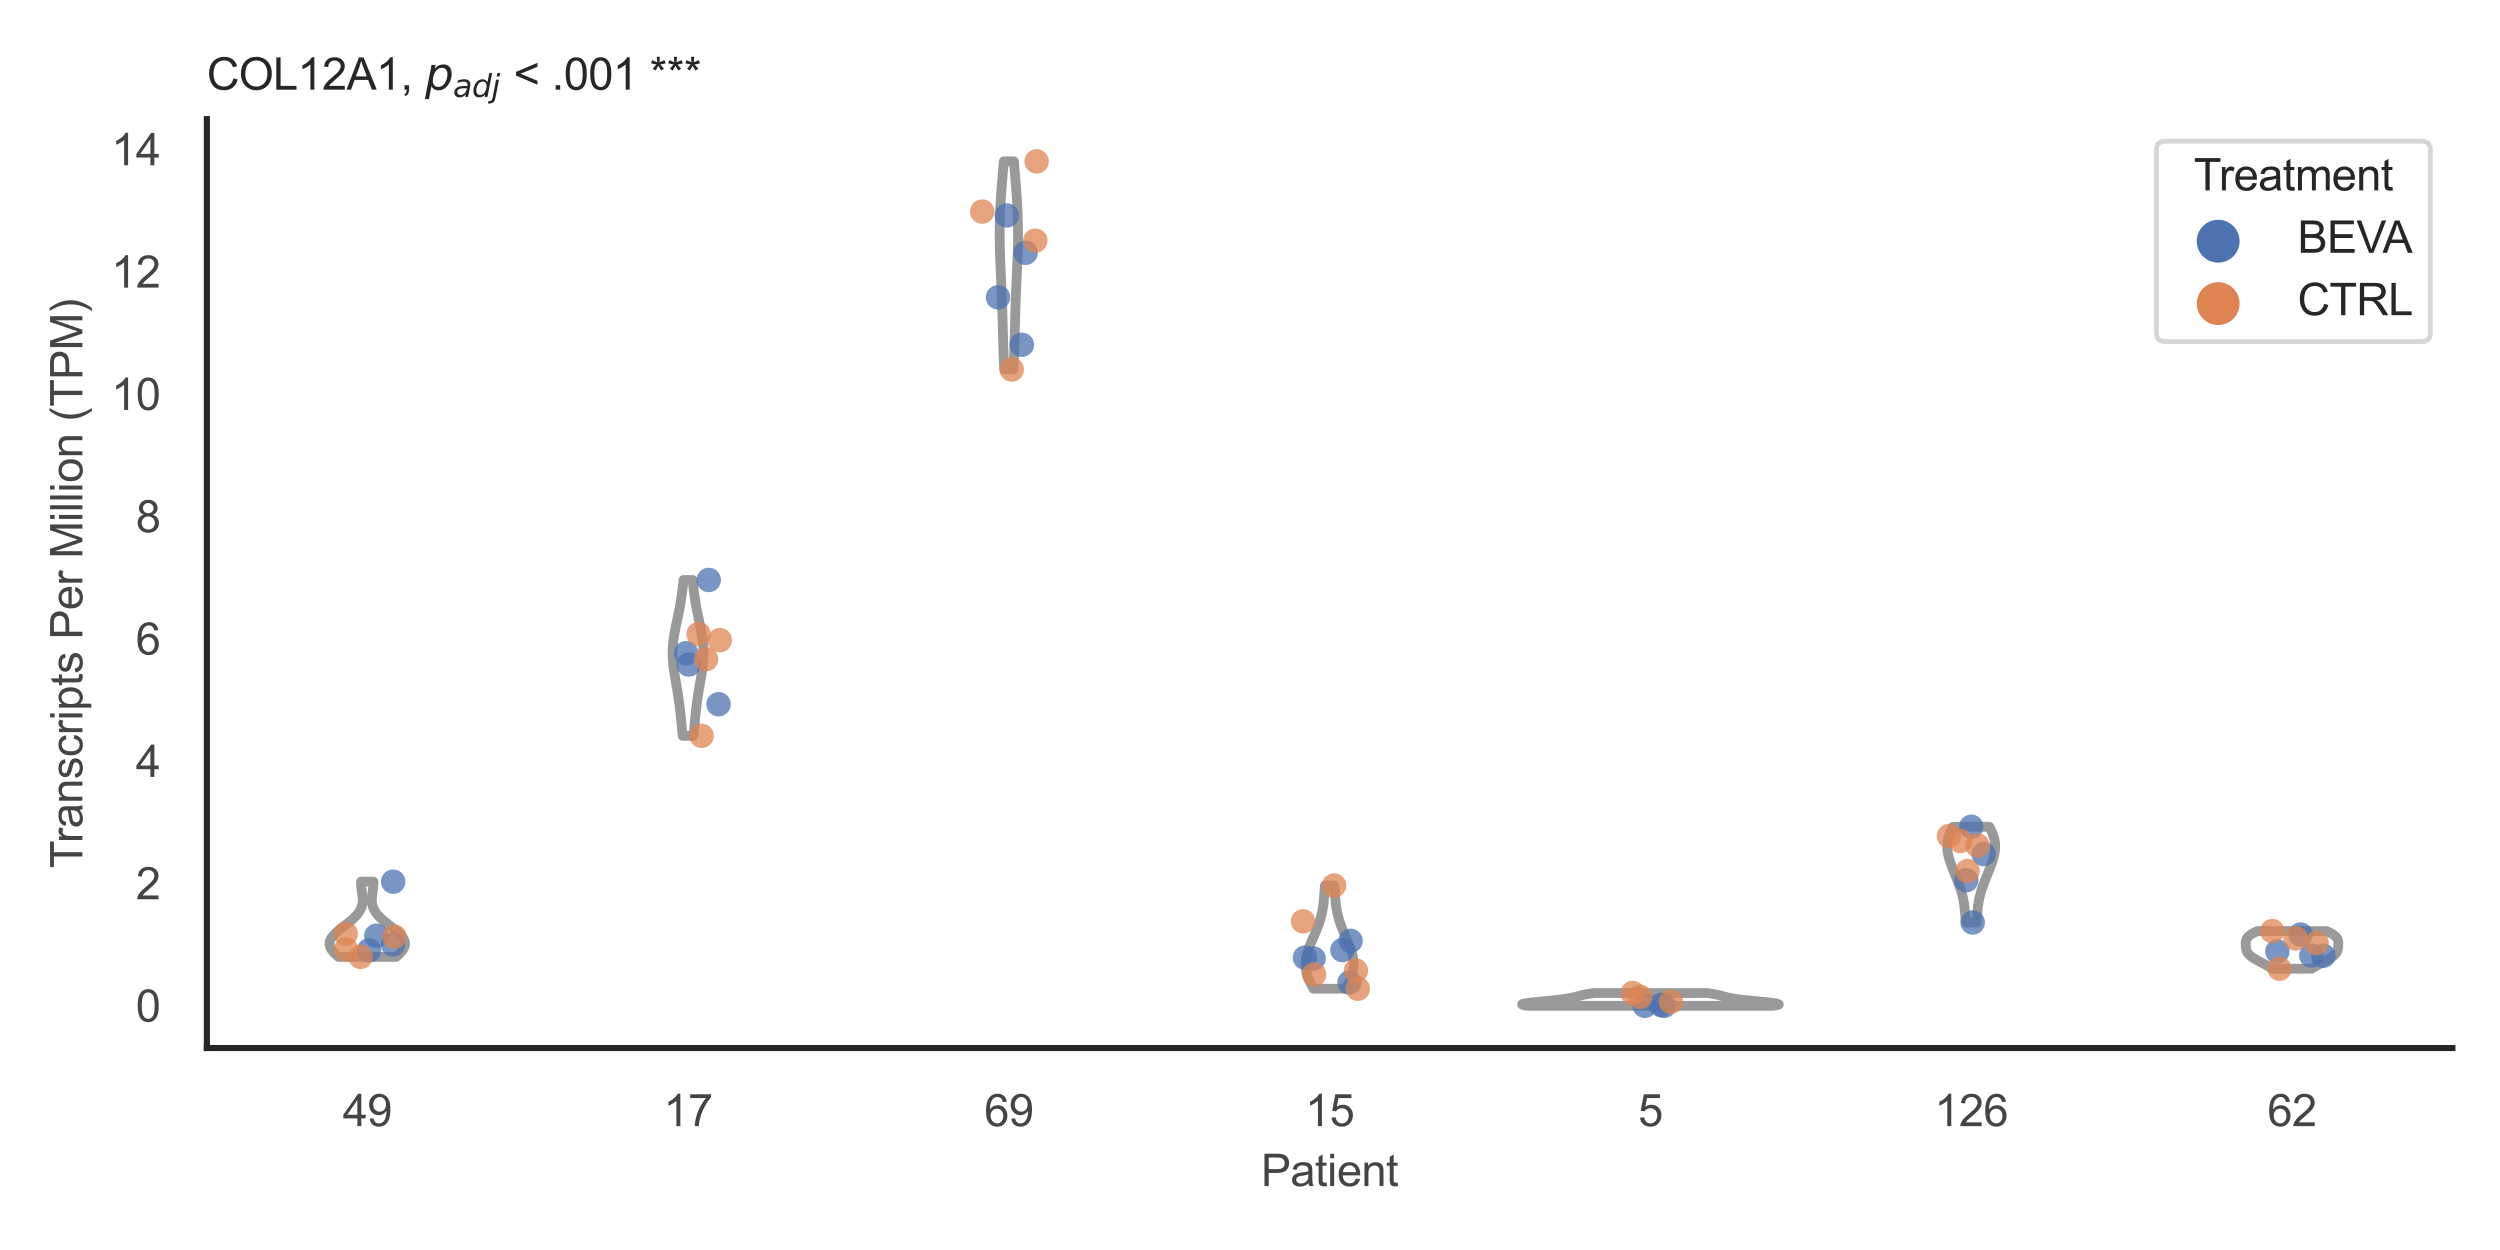 <?xml version="1.0" encoding="utf-8" standalone="no"?>
<!DOCTYPE svg PUBLIC "-//W3C//DTD SVG 1.1//EN"
  "http://www.w3.org/Graphics/SVG/1.1/DTD/svg11.dtd">
<svg xmlns:xlink="http://www.w3.org/1999/xlink" width="510.236pt" height="255.118pt" viewBox="0 0 510.236 255.118" xmlns="http://www.w3.org/2000/svg" version="1.1">
 <defs>
  <style type="text/css">*{stroke-linejoin: round; stroke-linecap: butt}</style>
 </defs>
 <g id="figure_1">
  <g id="patch_1">
   <path d="M 0 255.118 
L 510.236 255.118 
L 510.236 0 
L 0 0 
z
" style="fill: #ffffff"/>
  </g>
  <g id="axes_1">
   <g id="patch_2">
    <path d="M 42.22 213.898 
L 500.516 213.898 
L 500.516 24.32 
L 42.22 24.32 
z
" style="fill: #ffffff"/>
   </g>
   <g id="matplotlib.axis_1">
    <g id="xtick_1">
     <g id="text_1">
      <!-- 49 -->
      <g style="fill: #444444" transform="translate(69.951 229.84)scale(0.09 -0.09)">
       <defs>
        <path id="ArialMT-34" d="M 2069 0 
L 2069 1097 
L 81 1097 
L 81 1613 
L 2172 4581 
L 2631 4581 
L 2631 1613 
L 3250 1613 
L 3250 1097 
L 2631 1097 
L 2631 0 
L 2069 0 
z
M 2069 1613 
L 2069 3678 
L 634 1613 
L 2069 1613 
z
" transform="scale(0.016)"/>
        <path id="ArialMT-39" d="M 350 1059 
L 891 1109 
Q 959 728 1153 556 
Q 1347 384 1650 384 
Q 1909 384 2104 503 
Q 2300 622 2425 820 
Q 2550 1019 2634 1356 
Q 2719 1694 2719 2044 
Q 2719 2081 2716 2156 
Q 2547 1888 2255 1720 
Q 1963 1553 1622 1553 
Q 1053 1553 659 1965 
Q 266 2378 266 3053 
Q 266 3750 677 4175 
Q 1088 4600 1706 4600 
Q 2153 4600 2523 4359 
Q 2894 4119 3086 3673 
Q 3278 3228 3278 2384 
Q 3278 1506 3087 986 
Q 2897 466 2520 194 
Q 2144 -78 1638 -78 
Q 1100 -78 759 220 
Q 419 519 350 1059 
z
M 2653 3081 
Q 2653 3566 2395 3850 
Q 2138 4134 1775 4134 
Q 1400 4134 1122 3828 
Q 844 3522 844 3034 
Q 844 2597 1108 2323 
Q 1372 2050 1759 2050 
Q 2150 2050 2401 2323 
Q 2653 2597 2653 3081 
z
" transform="scale(0.016)"/>
       </defs>
       <use xlink:href="#ArialMT-34"/>
       <use xlink:href="#ArialMT-39" x="55.615"/>
      </g>
     </g>
    </g>
    <g id="xtick_2">
     <g id="text_2">
      <!-- 17 -->
      <g style="fill: #444444" transform="translate(135.421 229.84)scale(0.09 -0.09)">
       <defs>
        <path id="ArialMT-31" d="M 2384 0 
L 1822 0 
L 1822 3584 
Q 1619 3391 1289 3197 
Q 959 3003 697 2906 
L 697 3450 
Q 1169 3672 1522 3987 
Q 1875 4303 2022 4600 
L 2384 4600 
L 2384 0 
z
" transform="scale(0.016)"/>
        <path id="ArialMT-37" d="M 303 3981 
L 303 4522 
L 3269 4522 
L 3269 4084 
Q 2831 3619 2401 2847 
Q 1972 2075 1738 1259 
Q 1569 684 1522 0 
L 944 0 
Q 953 541 1156 1306 
Q 1359 2072 1739 2783 
Q 2119 3494 2547 3981 
L 303 3981 
z
" transform="scale(0.016)"/>
       </defs>
       <use xlink:href="#ArialMT-31"/>
       <use xlink:href="#ArialMT-37" x="55.615"/>
      </g>
     </g>
    </g>
    <g id="xtick_3">
     <g id="text_3">
      <!-- 69 -->
      <g style="fill: #444444" transform="translate(200.892 229.84)scale(0.09 -0.09)">
       <defs>
        <path id="ArialMT-36" d="M 3184 3459 
L 2625 3416 
Q 2550 3747 2413 3897 
Q 2184 4138 1850 4138 
Q 1581 4138 1378 3988 
Q 1113 3794 959 3422 
Q 806 3050 800 2363 
Q 1003 2672 1297 2822 
Q 1591 2972 1913 2972 
Q 2475 2972 2870 2558 
Q 3266 2144 3266 1488 
Q 3266 1056 3080 686 
Q 2894 316 2569 119 
Q 2244 -78 1831 -78 
Q 1128 -78 684 439 
Q 241 956 241 2144 
Q 241 3472 731 4075 
Q 1159 4600 1884 4600 
Q 2425 4600 2770 4297 
Q 3116 3994 3184 3459 
z
M 888 1484 
Q 888 1194 1011 928 
Q 1134 663 1356 523 
Q 1578 384 1822 384 
Q 2178 384 2434 671 
Q 2691 959 2691 1453 
Q 2691 1928 2437 2201 
Q 2184 2475 1800 2475 
Q 1419 2475 1153 2201 
Q 888 1928 888 1484 
z
" transform="scale(0.016)"/>
       </defs>
       <use xlink:href="#ArialMT-36"/>
       <use xlink:href="#ArialMT-39" x="55.615"/>
      </g>
     </g>
    </g>
    <g id="xtick_4">
     <g id="text_4">
      <!-- 15 -->
      <g style="fill: #444444" transform="translate(266.363 229.84)scale(0.09 -0.09)">
       <defs>
        <path id="ArialMT-35" d="M 266 1200 
L 856 1250 
Q 922 819 1161 601 
Q 1400 384 1738 384 
Q 2144 384 2425 690 
Q 2706 997 2706 1503 
Q 2706 1984 2436 2262 
Q 2166 2541 1728 2541 
Q 1456 2541 1237 2417 
Q 1019 2294 894 2097 
L 366 2166 
L 809 4519 
L 3088 4519 
L 3088 3981 
L 1259 3981 
L 1013 2750 
Q 1425 3038 1878 3038 
Q 2478 3038 2890 2622 
Q 3303 2206 3303 1553 
Q 3303 931 2941 478 
Q 2500 -78 1738 -78 
Q 1113 -78 717 272 
Q 322 622 266 1200 
z
" transform="scale(0.016)"/>
       </defs>
       <use xlink:href="#ArialMT-31"/>
       <use xlink:href="#ArialMT-35" x="55.615"/>
      </g>
     </g>
    </g>
    <g id="xtick_5">
     <g id="text_5">
      <!-- 5 -->
      <g style="fill: #444444" transform="translate(334.337 229.84)scale(0.09 -0.09)">
       <use xlink:href="#ArialMT-35"/>
      </g>
     </g>
    </g>
    <g id="xtick_6">
     <g id="text_6">
      <!-- 126 -->
      <g style="fill: #444444" transform="translate(394.803 229.84)scale(0.09 -0.09)">
       <defs>
        <path id="ArialMT-32" d="M 3222 541 
L 3222 0 
L 194 0 
Q 188 203 259 391 
Q 375 700 629 1000 
Q 884 1300 1366 1694 
Q 2113 2306 2375 2664 
Q 2638 3022 2638 3341 
Q 2638 3675 2398 3904 
Q 2159 4134 1775 4134 
Q 1369 4134 1125 3890 
Q 881 3647 878 3216 
L 300 3275 
Q 359 3922 746 4261 
Q 1134 4600 1788 4600 
Q 2447 4600 2831 4234 
Q 3216 3869 3216 3328 
Q 3216 3053 3103 2787 
Q 2991 2522 2730 2228 
Q 2469 1934 1863 1422 
Q 1356 997 1212 845 
Q 1069 694 975 541 
L 3222 541 
z
" transform="scale(0.016)"/>
       </defs>
       <use xlink:href="#ArialMT-31"/>
       <use xlink:href="#ArialMT-32" x="55.615"/>
       <use xlink:href="#ArialMT-36" x="111.23"/>
      </g>
     </g>
    </g>
    <g id="xtick_7">
     <g id="text_7">
      <!-- 62 -->
      <g style="fill: #444444" transform="translate(462.776 229.84)scale(0.09 -0.09)">
       <use xlink:href="#ArialMT-36"/>
       <use xlink:href="#ArialMT-32" x="55.615"/>
      </g>
     </g>
    </g>
    <g id="text_8">
     <!-- Patient -->
     <g style="fill: #444444" transform="translate(257.359 242.071)scale(0.09 -0.09)">
      <defs>
       <path id="ArialMT-50" d="M 494 0 
L 494 4581 
L 2222 4581 
Q 2678 4581 2919 4538 
Q 3256 4481 3484 4323 
Q 3713 4166 3852 3881 
Q 3991 3597 3991 3256 
Q 3991 2672 3619 2267 
Q 3247 1863 2275 1863 
L 1100 1863 
L 1100 0 
L 494 0 
z
M 1100 2403 
L 2284 2403 
Q 2872 2403 3119 2622 
Q 3366 2841 3366 3238 
Q 3366 3525 3220 3729 
Q 3075 3934 2838 4000 
Q 2684 4041 2272 4041 
L 1100 4041 
L 1100 2403 
z
" transform="scale(0.016)"/>
       <path id="ArialMT-61" d="M 2588 409 
Q 2275 144 1986 34 
Q 1697 -75 1366 -75 
Q 819 -75 525 192 
Q 231 459 231 875 
Q 231 1119 342 1320 
Q 453 1522 633 1644 
Q 813 1766 1038 1828 
Q 1203 1872 1538 1913 
Q 2219 1994 2541 2106 
Q 2544 2222 2544 2253 
Q 2544 2597 2384 2738 
Q 2169 2928 1744 2928 
Q 1347 2928 1158 2789 
Q 969 2650 878 2297 
L 328 2372 
Q 403 2725 575 2942 
Q 747 3159 1072 3276 
Q 1397 3394 1825 3394 
Q 2250 3394 2515 3294 
Q 2781 3194 2906 3042 
Q 3031 2891 3081 2659 
Q 3109 2516 3109 2141 
L 3109 1391 
Q 3109 606 3145 398 
Q 3181 191 3288 0 
L 2700 0 
Q 2613 175 2588 409 
z
M 2541 1666 
Q 2234 1541 1622 1453 
Q 1275 1403 1131 1340 
Q 988 1278 909 1158 
Q 831 1038 831 891 
Q 831 666 1001 516 
Q 1172 366 1500 366 
Q 1825 366 2078 508 
Q 2331 650 2450 897 
Q 2541 1088 2541 1459 
L 2541 1666 
z
" transform="scale(0.016)"/>
       <path id="ArialMT-74" d="M 1650 503 
L 1731 6 
Q 1494 -44 1306 -44 
Q 1000 -44 831 53 
Q 663 150 594 308 
Q 525 466 525 972 
L 525 2881 
L 113 2881 
L 113 3319 
L 525 3319 
L 525 4141 
L 1084 4478 
L 1084 3319 
L 1650 3319 
L 1650 2881 
L 1084 2881 
L 1084 941 
Q 1084 700 1114 631 
Q 1144 563 1211 522 
Q 1278 481 1403 481 
Q 1497 481 1650 503 
z
" transform="scale(0.016)"/>
       <path id="ArialMT-69" d="M 425 3934 
L 425 4581 
L 988 4581 
L 988 3934 
L 425 3934 
z
M 425 0 
L 425 3319 
L 988 3319 
L 988 0 
L 425 0 
z
" transform="scale(0.016)"/>
       <path id="ArialMT-65" d="M 2694 1069 
L 3275 997 
Q 3138 488 2766 206 
Q 2394 -75 1816 -75 
Q 1088 -75 661 373 
Q 234 822 234 1631 
Q 234 2469 665 2931 
Q 1097 3394 1784 3394 
Q 2450 3394 2872 2941 
Q 3294 2488 3294 1666 
Q 3294 1616 3291 1516 
L 816 1516 
Q 847 969 1125 678 
Q 1403 388 1819 388 
Q 2128 388 2347 550 
Q 2566 713 2694 1069 
z
M 847 1978 
L 2700 1978 
Q 2663 2397 2488 2606 
Q 2219 2931 1791 2931 
Q 1403 2931 1139 2672 
Q 875 2413 847 1978 
z
" transform="scale(0.016)"/>
       <path id="ArialMT-6e" d="M 422 0 
L 422 3319 
L 928 3319 
L 928 2847 
Q 1294 3394 1984 3394 
Q 2284 3394 2536 3286 
Q 2788 3178 2913 3003 
Q 3038 2828 3088 2588 
Q 3119 2431 3119 2041 
L 3119 0 
L 2556 0 
L 2556 2019 
Q 2556 2363 2490 2533 
Q 2425 2703 2258 2804 
Q 2091 2906 1866 2906 
Q 1506 2906 1245 2678 
Q 984 2450 984 1813 
L 984 0 
L 422 0 
z
" transform="scale(0.016)"/>
      </defs>
      <use xlink:href="#ArialMT-50"/>
      <use xlink:href="#ArialMT-61" x="66.699"/>
      <use xlink:href="#ArialMT-74" x="122.314"/>
      <use xlink:href="#ArialMT-69" x="150.098"/>
      <use xlink:href="#ArialMT-65" x="172.314"/>
      <use xlink:href="#ArialMT-6e" x="227.93"/>
      <use xlink:href="#ArialMT-74" x="283.545"/>
     </g>
    </g>
   </g>
   <g id="matplotlib.axis_2">
    <g id="ytick_1">
     <g id="text_9">
      <!-- 0 -->
      <g style="fill: #444444" transform="translate(27.715 208.502)scale(0.09 -0.09)">
       <defs>
        <path id="ArialMT-30" d="M 266 2259 
Q 266 3072 433 3567 
Q 600 4063 929 4331 
Q 1259 4600 1759 4600 
Q 2128 4600 2406 4451 
Q 2684 4303 2865 4023 
Q 3047 3744 3150 3342 
Q 3253 2941 3253 2259 
Q 3253 1453 3087 958 
Q 2922 463 2592 192 
Q 2263 -78 1759 -78 
Q 1097 -78 719 397 
Q 266 969 266 2259 
z
M 844 2259 
Q 844 1131 1108 757 
Q 1372 384 1759 384 
Q 2147 384 2411 759 
Q 2675 1134 2675 2259 
Q 2675 3391 2411 3762 
Q 2147 4134 1753 4134 
Q 1366 4134 1134 3806 
Q 844 3388 844 2259 
z
" transform="scale(0.016)"/>
       </defs>
       <use xlink:href="#ArialMT-30"/>
      </g>
     </g>
    </g>
    <g id="ytick_2">
     <g id="text_10">
      <!-- 2 -->
      <g style="fill: #444444" transform="translate(27.715 183.534)scale(0.09 -0.09)">
       <use xlink:href="#ArialMT-32"/>
      </g>
     </g>
    </g>
    <g id="ytick_3">
     <g id="text_11">
      <!-- 4 -->
      <g style="fill: #444444" transform="translate(27.715 158.567)scale(0.09 -0.09)">
       <use xlink:href="#ArialMT-34"/>
      </g>
     </g>
    </g>
    <g id="ytick_4">
     <g id="text_12">
      <!-- 6 -->
      <g style="fill: #444444" transform="translate(27.715 133.599)scale(0.09 -0.09)">
       <use xlink:href="#ArialMT-36"/>
      </g>
     </g>
    </g>
    <g id="ytick_5">
     <g id="text_13">
      <!-- 8 -->
      <g style="fill: #444444" transform="translate(27.715 108.631)scale(0.09 -0.09)">
       <defs>
        <path id="ArialMT-38" d="M 1131 2484 
Q 781 2613 612 2850 
Q 444 3088 444 3419 
Q 444 3919 803 4259 
Q 1163 4600 1759 4600 
Q 2359 4600 2725 4251 
Q 3091 3903 3091 3403 
Q 3091 3084 2923 2848 
Q 2756 2613 2416 2484 
Q 2838 2347 3058 2040 
Q 3278 1734 3278 1309 
Q 3278 722 2862 322 
Q 2447 -78 1769 -78 
Q 1091 -78 675 323 
Q 259 725 259 1325 
Q 259 1772 486 2073 
Q 713 2375 1131 2484 
z
M 1019 3438 
Q 1019 3113 1228 2906 
Q 1438 2700 1772 2700 
Q 2097 2700 2305 2904 
Q 2513 3109 2513 3406 
Q 2513 3716 2298 3927 
Q 2084 4138 1766 4138 
Q 1444 4138 1231 3931 
Q 1019 3725 1019 3438 
z
M 838 1322 
Q 838 1081 952 856 
Q 1066 631 1291 507 
Q 1516 384 1775 384 
Q 2178 384 2440 643 
Q 2703 903 2703 1303 
Q 2703 1709 2433 1975 
Q 2163 2241 1756 2241 
Q 1359 2241 1098 1978 
Q 838 1716 838 1322 
z
" transform="scale(0.016)"/>
       </defs>
       <use xlink:href="#ArialMT-38"/>
      </g>
     </g>
    </g>
    <g id="ytick_6">
     <g id="text_14">
      <!-- 10 -->
      <g style="fill: #444444" transform="translate(22.71 83.664)scale(0.09 -0.09)">
       <use xlink:href="#ArialMT-31"/>
       <use xlink:href="#ArialMT-30" x="55.615"/>
      </g>
     </g>
    </g>
    <g id="ytick_7">
     <g id="text_15">
      <!-- 12 -->
      <g style="fill: #444444" transform="translate(22.71 58.696)scale(0.09 -0.09)">
       <use xlink:href="#ArialMT-31"/>
       <use xlink:href="#ArialMT-32" x="55.615"/>
      </g>
     </g>
    </g>
    <g id="ytick_8">
     <g id="text_16">
      <!-- 14 -->
      <g style="fill: #444444" transform="translate(22.71 33.728)scale(0.09 -0.09)">
       <use xlink:href="#ArialMT-31"/>
       <use xlink:href="#ArialMT-34" x="55.615"/>
      </g>
     </g>
    </g>
    <g id="text_17">
     <!-- Transcripts Per Million (TPM) -->
     <g style="fill: #444444" transform="translate(16.816 177.194)rotate(-90)scale(0.09 -0.09)">
      <defs>
       <path id="ArialMT-54" d="M 1659 0 
L 1659 4041 
L 150 4041 
L 150 4581 
L 3781 4581 
L 3781 4041 
L 2266 4041 
L 2266 0 
L 1659 0 
z
" transform="scale(0.016)"/>
       <path id="ArialMT-72" d="M 416 0 
L 416 3319 
L 922 3319 
L 922 2816 
Q 1116 3169 1280 3281 
Q 1444 3394 1641 3394 
Q 1925 3394 2219 3213 
L 2025 2691 
Q 1819 2813 1613 2813 
Q 1428 2813 1281 2702 
Q 1134 2591 1072 2394 
Q 978 2094 978 1738 
L 978 0 
L 416 0 
z
" transform="scale(0.016)"/>
       <path id="ArialMT-73" d="M 197 991 
L 753 1078 
Q 800 744 1014 566 
Q 1228 388 1613 388 
Q 2000 388 2187 545 
Q 2375 703 2375 916 
Q 2375 1106 2209 1216 
Q 2094 1291 1634 1406 
Q 1016 1563 777 1677 
Q 538 1791 414 1992 
Q 291 2194 291 2438 
Q 291 2659 392 2848 
Q 494 3038 669 3163 
Q 800 3259 1026 3326 
Q 1253 3394 1513 3394 
Q 1903 3394 2198 3281 
Q 2494 3169 2634 2976 
Q 2775 2784 2828 2463 
L 2278 2388 
Q 2241 2644 2061 2787 
Q 1881 2931 1553 2931 
Q 1166 2931 1000 2803 
Q 834 2675 834 2503 
Q 834 2394 903 2306 
Q 972 2216 1119 2156 
Q 1203 2125 1616 2013 
Q 2213 1853 2448 1751 
Q 2684 1650 2818 1456 
Q 2953 1263 2953 975 
Q 2953 694 2789 445 
Q 2625 197 2315 61 
Q 2006 -75 1616 -75 
Q 969 -75 630 194 
Q 291 463 197 991 
z
" transform="scale(0.016)"/>
       <path id="ArialMT-63" d="M 2588 1216 
L 3141 1144 
Q 3050 572 2676 248 
Q 2303 -75 1759 -75 
Q 1078 -75 664 370 
Q 250 816 250 1647 
Q 250 2184 428 2587 
Q 606 2991 970 3192 
Q 1334 3394 1763 3394 
Q 2303 3394 2647 3120 
Q 2991 2847 3088 2344 
L 2541 2259 
Q 2463 2594 2264 2762 
Q 2066 2931 1784 2931 
Q 1359 2931 1093 2626 
Q 828 2322 828 1663 
Q 828 994 1084 691 
Q 1341 388 1753 388 
Q 2084 388 2306 591 
Q 2528 794 2588 1216 
z
" transform="scale(0.016)"/>
       <path id="ArialMT-70" d="M 422 -1272 
L 422 3319 
L 934 3319 
L 934 2888 
Q 1116 3141 1344 3267 
Q 1572 3394 1897 3394 
Q 2322 3394 2647 3175 
Q 2972 2956 3137 2557 
Q 3303 2159 3303 1684 
Q 3303 1175 3120 767 
Q 2938 359 2589 142 
Q 2241 -75 1856 -75 
Q 1575 -75 1351 44 
Q 1128 163 984 344 
L 984 -1272 
L 422 -1272 
z
M 931 1641 
Q 931 1000 1190 694 
Q 1450 388 1819 388 
Q 2194 388 2461 705 
Q 2728 1022 2728 1688 
Q 2728 2322 2467 2637 
Q 2206 2953 1844 2953 
Q 1484 2953 1207 2617 
Q 931 2281 931 1641 
z
" transform="scale(0.016)"/>
       <path id="ArialMT-20" transform="scale(0.016)"/>
       <path id="ArialMT-4d" d="M 475 0 
L 475 4581 
L 1388 4581 
L 2472 1338 
Q 2622 884 2691 659 
Q 2769 909 2934 1394 
L 4031 4581 
L 4847 4581 
L 4847 0 
L 4263 0 
L 4263 3834 
L 2931 0 
L 2384 0 
L 1059 3900 
L 1059 0 
L 475 0 
z
" transform="scale(0.016)"/>
       <path id="ArialMT-6c" d="M 409 0 
L 409 4581 
L 972 4581 
L 972 0 
L 409 0 
z
" transform="scale(0.016)"/>
       <path id="ArialMT-6f" d="M 213 1659 
Q 213 2581 725 3025 
Q 1153 3394 1769 3394 
Q 2453 3394 2887 2945 
Q 3322 2497 3322 1706 
Q 3322 1066 3130 698 
Q 2938 331 2570 128 
Q 2203 -75 1769 -75 
Q 1072 -75 642 372 
Q 213 819 213 1659 
z
M 791 1659 
Q 791 1022 1069 705 
Q 1347 388 1769 388 
Q 2188 388 2466 706 
Q 2744 1025 2744 1678 
Q 2744 2294 2464 2611 
Q 2184 2928 1769 2928 
Q 1347 2928 1069 2612 
Q 791 2297 791 1659 
z
" transform="scale(0.016)"/>
       <path id="ArialMT-28" d="M 1497 -1347 
Q 1031 -759 709 28 
Q 388 816 388 1659 
Q 388 2403 628 3084 
Q 909 3875 1497 4659 
L 1900 4659 
Q 1522 4009 1400 3731 
Q 1209 3300 1100 2831 
Q 966 2247 966 1656 
Q 966 153 1900 -1347 
L 1497 -1347 
z
" transform="scale(0.016)"/>
       <path id="ArialMT-29" d="M 791 -1347 
L 388 -1347 
Q 1322 153 1322 1656 
Q 1322 2244 1188 2822 
Q 1081 3291 891 3722 
Q 769 4003 388 4659 
L 791 4659 
Q 1378 3875 1659 3084 
Q 1900 2403 1900 1659 
Q 1900 816 1576 28 
Q 1253 -759 791 -1347 
z
" transform="scale(0.016)"/>
      </defs>
      <use xlink:href="#ArialMT-54"/>
      <use xlink:href="#ArialMT-72" x="57.334"/>
      <use xlink:href="#ArialMT-61" x="90.635"/>
      <use xlink:href="#ArialMT-6e" x="146.25"/>
      <use xlink:href="#ArialMT-73" x="201.865"/>
      <use xlink:href="#ArialMT-63" x="251.865"/>
      <use xlink:href="#ArialMT-72" x="301.865"/>
      <use xlink:href="#ArialMT-69" x="335.166"/>
      <use xlink:href="#ArialMT-70" x="357.383"/>
      <use xlink:href="#ArialMT-74" x="412.998"/>
      <use xlink:href="#ArialMT-73" x="440.781"/>
      <use xlink:href="#ArialMT-20" x="490.781"/>
      <use xlink:href="#ArialMT-50" x="518.564"/>
      <use xlink:href="#ArialMT-65" x="585.264"/>
      <use xlink:href="#ArialMT-72" x="640.879"/>
      <use xlink:href="#ArialMT-20" x="674.18"/>
      <use xlink:href="#ArialMT-4d" x="701.963"/>
      <use xlink:href="#ArialMT-69" x="785.264"/>
      <use xlink:href="#ArialMT-6c" x="807.48"/>
      <use xlink:href="#ArialMT-6c" x="829.697"/>
      <use xlink:href="#ArialMT-69" x="851.914"/>
      <use xlink:href="#ArialMT-6f" x="874.131"/>
      <use xlink:href="#ArialMT-6e" x="929.746"/>
      <use xlink:href="#ArialMT-20" x="985.361"/>
      <use xlink:href="#ArialMT-28" x="1013.145"/>
      <use xlink:href="#ArialMT-54" x="1046.445"/>
      <use xlink:href="#ArialMT-50" x="1107.529"/>
      <use xlink:href="#ArialMT-4d" x="1174.229"/>
      <use xlink:href="#ArialMT-29" x="1257.529"/>
     </g>
    </g>
   </g>
   <g id="PolyCollection_1">
    <defs>
     <path id="m418582b65e" d="M 80.826 -59.823 
L 69.085 -59.823 
L 68.903 -59.978 
L 68.728 -60.134 
L 68.559 -60.289 
L 68.397 -60.444 
L 68.244 -60.599 
L 68.099 -60.754 
L 67.963 -60.909 
L 67.838 -61.064 
L 67.724 -61.219 
L 67.621 -61.374 
L 67.529 -61.529 
L 67.451 -61.684 
L 67.384 -61.839 
L 67.331 -61.994 
L 67.292 -62.149 
L 67.266 -62.305 
L 67.253 -62.46 
L 67.255 -62.615 
L 67.27 -62.77 
L 67.3 -62.925 
L 67.342 -63.08 
L 67.399 -63.235 
L 67.468 -63.39 
L 67.55 -63.545 
L 67.645 -63.7 
L 67.752 -63.855 
L 67.87 -64.01 
L 67.999 -64.165 
L 68.138 -64.32 
L 68.287 -64.476 
L 68.444 -64.631 
L 68.61 -64.786 
L 68.782 -64.941 
L 68.962 -65.096 
L 69.146 -65.251 
L 69.336 -65.406 
L 69.529 -65.561 
L 69.726 -65.716 
L 69.925 -65.871 
L 70.125 -66.026 
L 70.325 -66.181 
L 70.526 -66.336 
L 70.725 -66.491 
L 70.922 -66.647 
L 71.117 -66.802 
L 71.309 -66.957 
L 71.496 -67.112 
L 71.679 -67.267 
L 71.858 -67.422 
L 72.03 -67.577 
L 72.197 -67.732 
L 72.357 -67.887 
L 72.51 -68.042 
L 72.657 -68.197 
L 72.796 -68.352 
L 72.927 -68.507 
L 73.051 -68.662 
L 73.167 -68.818 
L 73.275 -68.973 
L 73.375 -69.128 
L 73.467 -69.283 
L 73.551 -69.438 
L 73.628 -69.593 
L 73.697 -69.748 
L 73.758 -69.903 
L 73.812 -70.058 
L 73.859 -70.213 
L 73.9 -70.368 
L 73.934 -70.523 
L 73.961 -70.678 
L 73.983 -70.834 
L 74 -70.989 
L 74.011 -71.144 
L 74.017 -71.299 
L 74.019 -71.454 
L 74.016 -71.609 
L 74.011 -71.764 
L 74.001 -71.919 
L 73.989 -72.074 
L 73.974 -72.229 
L 73.958 -72.384 
L 73.939 -72.539 
L 73.919 -72.694 
L 73.899 -72.849 
L 73.877 -73.005 
L 73.856 -73.16 
L 73.835 -73.315 
L 73.814 -73.47 
L 73.794 -73.625 
L 73.775 -73.78 
L 73.757 -73.935 
L 73.741 -74.09 
L 73.727 -74.245 
L 73.714 -74.4 
L 73.704 -74.555 
L 73.697 -74.71 
L 73.692 -74.865 
L 73.689 -75.02 
L 73.69 -75.176 
L 76.221 -75.176 
L 76.221 -75.176 
L 76.221 -75.02 
L 76.219 -74.865 
L 76.214 -74.71 
L 76.206 -74.555 
L 76.197 -74.4 
L 76.184 -74.245 
L 76.17 -74.09 
L 76.154 -73.935 
L 76.136 -73.78 
L 76.117 -73.625 
L 76.097 -73.47 
L 76.076 -73.315 
L 76.055 -73.16 
L 76.033 -73.005 
L 76.012 -72.849 
L 75.991 -72.694 
L 75.972 -72.539 
L 75.953 -72.384 
L 75.936 -72.229 
L 75.922 -72.074 
L 75.91 -71.919 
L 75.9 -71.764 
L 75.894 -71.609 
L 75.892 -71.454 
L 75.894 -71.299 
L 75.9 -71.144 
L 75.911 -70.989 
L 75.928 -70.834 
L 75.949 -70.678 
L 75.977 -70.523 
L 76.011 -70.368 
L 76.051 -70.213 
L 76.099 -70.058 
L 76.153 -69.903 
L 76.214 -69.748 
L 76.283 -69.593 
L 76.36 -69.438 
L 76.444 -69.283 
L 76.536 -69.128 
L 76.636 -68.973 
L 76.744 -68.818 
L 76.86 -68.662 
L 76.984 -68.507 
L 77.115 -68.352 
L 77.254 -68.197 
L 77.4 -68.042 
L 77.554 -67.887 
L 77.714 -67.732 
L 77.881 -67.577 
L 78.053 -67.422 
L 78.231 -67.267 
L 78.415 -67.112 
L 78.602 -66.957 
L 78.794 -66.802 
L 78.989 -66.647 
L 79.186 -66.491 
L 79.385 -66.336 
L 79.586 -66.181 
L 79.786 -66.026 
L 79.986 -65.871 
L 80.185 -65.716 
L 80.381 -65.561 
L 80.575 -65.406 
L 80.764 -65.251 
L 80.949 -65.096 
L 81.128 -64.941 
L 81.301 -64.786 
L 81.467 -64.631 
L 81.624 -64.476 
L 81.773 -64.32 
L 81.912 -64.165 
L 82.041 -64.01 
L 82.159 -63.855 
L 82.266 -63.7 
L 82.36 -63.545 
L 82.443 -63.39 
L 82.512 -63.235 
L 82.568 -63.08 
L 82.611 -62.925 
L 82.64 -62.77 
L 82.656 -62.615 
L 82.657 -62.46 
L 82.645 -62.305 
L 82.619 -62.149 
L 82.579 -61.994 
L 82.526 -61.839 
L 82.46 -61.684 
L 82.381 -61.529 
L 82.29 -61.374 
L 82.187 -61.219 
L 82.073 -61.064 
L 81.948 -60.909 
L 81.812 -60.754 
L 81.667 -60.599 
L 81.514 -60.444 
L 81.352 -60.289 
L 81.183 -60.134 
L 81.007 -59.978 
L 80.826 -59.823 
z
" style="stroke: #999999; stroke-width: 2"/>
    </defs>
    <g clip-path="url(#p9dbebb6d2b)">
     <use xlink:href="#m418582b65e" x="0" y="255.118" style="fill: #ffffff; stroke: #999999; stroke-width: 2"/>
    </g>
   </g>
   <g id="PolyCollection_2">
    <defs>
     <path id="mac1cc77b53" d="M 141.526 -104.933 
L 139.327 -104.933 
L 139.295 -105.255 
L 139.264 -105.576 
L 139.232 -105.897 
L 139.201 -106.219 
L 139.17 -106.54 
L 139.139 -106.862 
L 139.108 -107.183 
L 139.077 -107.504 
L 139.046 -107.826 
L 139.014 -108.147 
L 138.982 -108.469 
L 138.949 -108.79 
L 138.916 -109.111 
L 138.882 -109.433 
L 138.847 -109.754 
L 138.812 -110.076 
L 138.775 -110.397 
L 138.737 -110.718 
L 138.697 -111.04 
L 138.656 -111.361 
L 138.614 -111.683 
L 138.571 -112.004 
L 138.526 -112.325 
L 138.479 -112.647 
L 138.431 -112.968 
L 138.382 -113.29 
L 138.331 -113.611 
L 138.279 -113.932 
L 138.226 -114.254 
L 138.172 -114.575 
L 138.117 -114.897 
L 138.062 -115.218 
L 138.006 -115.539 
L 137.95 -115.861 
L 137.894 -116.182 
L 137.839 -116.504 
L 137.784 -116.825 
L 137.731 -117.146 
L 137.678 -117.468 
L 137.628 -117.789 
L 137.58 -118.111 
L 137.534 -118.432 
L 137.491 -118.753 
L 137.45 -119.075 
L 137.414 -119.396 
L 137.381 -119.718 
L 137.352 -120.039 
L 137.327 -120.36 
L 137.307 -120.682 
L 137.292 -121.003 
L 137.281 -121.325 
L 137.276 -121.646 
L 137.275 -121.967 
L 137.28 -122.289 
L 137.29 -122.61 
L 137.305 -122.932 
L 137.325 -123.253 
L 137.35 -123.574 
L 137.381 -123.896 
L 137.415 -124.217 
L 137.455 -124.539 
L 137.498 -124.86 
L 137.546 -125.181 
L 137.597 -125.503 
L 137.652 -125.824 
L 137.709 -126.146 
L 137.769 -126.467 
L 137.832 -126.788 
L 137.896 -127.11 
L 137.962 -127.431 
L 138.03 -127.753 
L 138.098 -128.074 
L 138.166 -128.395 
L 138.235 -128.717 
L 138.303 -129.038 
L 138.371 -129.36 
L 138.438 -129.681 
L 138.504 -130.002 
L 138.569 -130.324 
L 138.633 -130.645 
L 138.695 -130.967 
L 138.755 -131.288 
L 138.813 -131.609 
L 138.869 -131.931 
L 138.923 -132.252 
L 138.975 -132.574 
L 139.026 -132.895 
L 139.074 -133.216 
L 139.12 -133.538 
L 139.164 -133.859 
L 139.206 -134.181 
L 139.247 -134.502 
L 139.286 -134.823 
L 139.323 -135.145 
L 139.359 -135.466 
L 139.394 -135.788 
L 139.428 -136.109 
L 139.46 -136.43 
L 139.492 -136.752 
L 141.361 -136.752 
L 141.361 -136.752 
L 141.393 -136.43 
L 141.425 -136.109 
L 141.459 -135.788 
L 141.493 -135.466 
L 141.529 -135.145 
L 141.567 -134.823 
L 141.606 -134.502 
L 141.646 -134.181 
L 141.689 -133.859 
L 141.733 -133.538 
L 141.779 -133.216 
L 141.827 -132.895 
L 141.877 -132.574 
L 141.929 -132.252 
L 141.984 -131.931 
L 142.04 -131.609 
L 142.098 -131.288 
L 142.158 -130.967 
L 142.22 -130.645 
L 142.283 -130.324 
L 142.348 -130.002 
L 142.414 -129.681 
L 142.482 -129.36 
L 142.549 -129.038 
L 142.618 -128.717 
L 142.687 -128.395 
L 142.755 -128.074 
L 142.823 -127.753 
L 142.89 -127.431 
L 142.956 -127.11 
L 143.021 -126.788 
L 143.083 -126.467 
L 143.144 -126.146 
L 143.201 -125.824 
L 143.256 -125.503 
L 143.307 -125.181 
L 143.354 -124.86 
L 143.398 -124.539 
L 143.437 -124.217 
L 143.472 -123.896 
L 143.502 -123.574 
L 143.528 -123.253 
L 143.548 -122.932 
L 143.563 -122.61 
L 143.573 -122.289 
L 143.578 -121.967 
L 143.577 -121.646 
L 143.572 -121.325 
L 143.561 -121.003 
L 143.546 -120.682 
L 143.525 -120.36 
L 143.501 -120.039 
L 143.472 -119.718 
L 143.439 -119.396 
L 143.402 -119.075 
L 143.362 -118.753 
L 143.319 -118.432 
L 143.273 -118.111 
L 143.225 -117.789 
L 143.174 -117.468 
L 143.122 -117.146 
L 143.068 -116.825 
L 143.014 -116.504 
L 142.958 -116.182 
L 142.903 -115.861 
L 142.847 -115.539 
L 142.791 -115.218 
L 142.735 -114.897 
L 142.68 -114.575 
L 142.626 -114.254 
L 142.573 -113.932 
L 142.521 -113.611 
L 142.471 -113.29 
L 142.421 -112.968 
L 142.373 -112.647 
L 142.327 -112.325 
L 142.282 -112.004 
L 142.238 -111.683 
L 142.196 -111.361 
L 142.155 -111.04 
L 142.116 -110.718 
L 142.078 -110.397 
L 142.041 -110.076 
L 142.005 -109.754 
L 141.971 -109.433 
L 141.937 -109.111 
L 141.903 -108.79 
L 141.871 -108.469 
L 141.839 -108.147 
L 141.807 -107.826 
L 141.776 -107.504 
L 141.745 -107.183 
L 141.714 -106.862 
L 141.683 -106.54 
L 141.652 -106.219 
L 141.62 -105.897 
L 141.589 -105.576 
L 141.558 -105.255 
L 141.526 -104.933 
z
" style="stroke: #999999; stroke-width: 2"/>
    </defs>
    <g clip-path="url(#p9dbebb6d2b)">
     <use xlink:href="#mac1cc77b53" x="0" y="255.118" style="fill: #ffffff; stroke: #999999; stroke-width: 2"/>
    </g>
   </g>
   <g id="PolyCollection_3">
    <defs>
     <path id="m9b76524690" d="M 206.832 -179.701 
L 204.963 -179.701 
L 204.942 -180.13 
L 204.922 -180.559 
L 204.902 -180.988 
L 204.884 -181.417 
L 204.866 -181.846 
L 204.848 -182.275 
L 204.832 -182.705 
L 204.815 -183.134 
L 204.8 -183.563 
L 204.785 -183.992 
L 204.771 -184.421 
L 204.757 -184.85 
L 204.744 -185.279 
L 204.731 -185.708 
L 204.719 -186.137 
L 204.707 -186.566 
L 204.695 -186.995 
L 204.684 -187.425 
L 204.672 -187.854 
L 204.661 -188.283 
L 204.649 -188.712 
L 204.638 -189.141 
L 204.626 -189.57 
L 204.615 -189.999 
L 204.603 -190.428 
L 204.59 -190.857 
L 204.578 -191.286 
L 204.565 -191.715 
L 204.551 -192.145 
L 204.537 -192.574 
L 204.523 -193.003 
L 204.508 -193.432 
L 204.493 -193.861 
L 204.477 -194.29 
L 204.461 -194.719 
L 204.444 -195.148 
L 204.426 -195.577 
L 204.408 -196.006 
L 204.39 -196.435 
L 204.372 -196.865 
L 204.353 -197.294 
L 204.333 -197.723 
L 204.314 -198.152 
L 204.294 -198.581 
L 204.275 -199.01 
L 204.255 -199.439 
L 204.236 -199.868 
L 204.217 -200.297 
L 204.198 -200.726 
L 204.18 -201.155 
L 204.162 -201.585 
L 204.145 -202.014 
L 204.128 -202.443 
L 204.113 -202.872 
L 204.098 -203.301 
L 204.085 -203.73 
L 204.072 -204.159 
L 204.061 -204.588 
L 204.051 -205.017 
L 204.043 -205.446 
L 204.036 -205.875 
L 204.031 -206.305 
L 204.027 -206.734 
L 204.025 -207.163 
L 204.024 -207.592 
L 204.026 -208.021 
L 204.029 -208.45 
L 204.034 -208.879 
L 204.041 -209.308 
L 204.05 -209.737 
L 204.06 -210.166 
L 204.072 -210.595 
L 204.086 -211.025 
L 204.102 -211.454 
L 204.12 -211.883 
L 204.139 -212.312 
L 204.16 -212.741 
L 204.182 -213.17 
L 204.206 -213.599 
L 204.231 -214.028 
L 204.258 -214.457 
L 204.285 -214.886 
L 204.314 -215.315 
L 204.345 -215.745 
L 204.376 -216.174 
L 204.408 -216.603 
L 204.441 -217.032 
L 204.474 -217.461 
L 204.508 -217.89 
L 204.543 -218.319 
L 204.579 -218.748 
L 204.614 -219.177 
L 204.65 -219.606 
L 204.687 -220.035 
L 204.723 -220.465 
L 204.759 -220.894 
L 204.796 -221.323 
L 204.832 -221.752 
L 204.869 -222.181 
L 206.926 -222.181 
L 206.926 -222.181 
L 206.962 -221.752 
L 206.999 -221.323 
L 207.035 -220.894 
L 207.071 -220.465 
L 207.108 -220.035 
L 207.144 -219.606 
L 207.18 -219.177 
L 207.216 -218.748 
L 207.251 -218.319 
L 207.286 -217.89 
L 207.32 -217.461 
L 207.354 -217.032 
L 207.387 -216.603 
L 207.419 -216.174 
L 207.45 -215.745 
L 207.48 -215.315 
L 207.509 -214.886 
L 207.537 -214.457 
L 207.563 -214.028 
L 207.589 -213.599 
L 207.613 -213.17 
L 207.635 -212.741 
L 207.656 -212.312 
L 207.675 -211.883 
L 207.692 -211.454 
L 207.708 -211.025 
L 207.722 -210.595 
L 207.734 -210.166 
L 207.745 -209.737 
L 207.754 -209.308 
L 207.76 -208.879 
L 207.765 -208.45 
L 207.769 -208.021 
L 207.77 -207.592 
L 207.77 -207.163 
L 207.768 -206.734 
L 207.764 -206.305 
L 207.758 -205.875 
L 207.752 -205.446 
L 207.743 -205.017 
L 207.733 -204.588 
L 207.722 -204.159 
L 207.71 -203.73 
L 207.696 -203.301 
L 207.682 -202.872 
L 207.666 -202.443 
L 207.65 -202.014 
L 207.632 -201.585 
L 207.615 -201.155 
L 207.596 -200.726 
L 207.577 -200.297 
L 207.558 -199.868 
L 207.539 -199.439 
L 207.519 -199.01 
L 207.5 -198.581 
L 207.48 -198.152 
L 207.461 -197.723 
L 207.442 -197.294 
L 207.423 -196.865 
L 207.404 -196.435 
L 207.386 -196.006 
L 207.368 -195.577 
L 207.351 -195.148 
L 207.334 -194.719 
L 207.317 -194.29 
L 207.302 -193.861 
L 207.286 -193.432 
L 207.271 -193.003 
L 207.257 -192.574 
L 207.243 -192.145 
L 207.23 -191.715 
L 207.217 -191.286 
L 207.204 -190.857 
L 207.192 -190.428 
L 207.18 -189.999 
L 207.168 -189.57 
L 207.157 -189.141 
L 207.145 -188.712 
L 207.134 -188.283 
L 207.122 -187.854 
L 207.111 -187.425 
L 207.099 -186.995 
L 207.088 -186.566 
L 207.075 -186.137 
L 207.063 -185.708 
L 207.05 -185.279 
L 207.037 -184.85 
L 207.023 -184.421 
L 207.009 -183.992 
L 206.994 -183.563 
L 206.979 -183.134 
L 206.963 -182.705 
L 206.946 -182.275 
L 206.929 -181.846 
L 206.911 -181.417 
L 206.892 -180.988 
L 206.873 -180.559 
L 206.852 -180.13 
L 206.832 -179.701 
z
" style="stroke: #999999; stroke-width: 2"/>
    </defs>
    <g clip-path="url(#p9dbebb6d2b)">
     <use xlink:href="#m9b76524690" x="0" y="255.118" style="fill: #ffffff; stroke: #999999; stroke-width: 2"/>
    </g>
   </g>
   <g id="PolyCollection_4">
    <defs>
     <path id="me6a5f6b903" d="M 274.668 -53.323 
L 268.069 -53.323 
L 267.951 -53.536 
L 267.836 -53.749 
L 267.724 -53.962 
L 267.614 -54.174 
L 267.508 -54.387 
L 267.405 -54.6 
L 267.306 -54.813 
L 267.212 -55.025 
L 267.122 -55.238 
L 267.037 -55.451 
L 266.958 -55.664 
L 266.883 -55.876 
L 266.814 -56.089 
L 266.751 -56.302 
L 266.694 -56.514 
L 266.644 -56.727 
L 266.599 -56.94 
L 266.561 -57.153 
L 266.529 -57.365 
L 266.503 -57.578 
L 266.484 -57.791 
L 266.472 -58.004 
L 266.466 -58.216 
L 266.466 -58.429 
L 266.473 -58.642 
L 266.486 -58.855 
L 266.504 -59.067 
L 266.529 -59.28 
L 266.56 -59.493 
L 266.597 -59.706 
L 266.638 -59.918 
L 266.686 -60.131 
L 266.738 -60.344 
L 266.795 -60.557 
L 266.856 -60.769 
L 266.921 -60.982 
L 266.991 -61.195 
L 267.064 -61.407 
L 267.141 -61.62 
L 267.22 -61.833 
L 267.303 -62.046 
L 267.387 -62.258 
L 267.474 -62.471 
L 267.563 -62.684 
L 267.653 -62.897 
L 267.744 -63.109 
L 267.837 -63.322 
L 267.929 -63.535 
L 268.022 -63.748 
L 268.115 -63.96 
L 268.208 -64.173 
L 268.3 -64.386 
L 268.392 -64.599 
L 268.482 -64.811 
L 268.572 -65.024 
L 268.659 -65.237 
L 268.746 -65.45 
L 268.83 -65.662 
L 268.913 -65.875 
L 268.993 -66.088 
L 269.072 -66.3 
L 269.148 -66.513 
L 269.221 -66.726 
L 269.292 -66.939 
L 269.361 -67.151 
L 269.426 -67.364 
L 269.489 -67.577 
L 269.55 -67.79 
L 269.607 -68.002 
L 269.662 -68.215 
L 269.714 -68.428 
L 269.763 -68.641 
L 269.81 -68.853 
L 269.853 -69.066 
L 269.894 -69.279 
L 269.933 -69.492 
L 269.969 -69.704 
L 270.002 -69.917 
L 270.034 -70.13 
L 270.063 -70.343 
L 270.09 -70.555 
L 270.115 -70.768 
L 270.138 -70.981 
L 270.16 -71.193 
L 270.18 -71.406 
L 270.199 -71.619 
L 270.216 -71.832 
L 270.233 -72.044 
L 270.249 -72.257 
L 270.264 -72.47 
L 270.28 -72.683 
L 270.294 -72.895 
L 270.309 -73.108 
L 270.324 -73.321 
L 270.339 -73.534 
L 270.355 -73.746 
L 270.371 -73.959 
L 270.387 -74.172 
L 270.405 -74.385 
L 272.332 -74.385 
L 272.332 -74.385 
L 272.349 -74.172 
L 272.366 -73.959 
L 272.382 -73.746 
L 272.397 -73.534 
L 272.412 -73.321 
L 272.427 -73.108 
L 272.442 -72.895 
L 272.457 -72.683 
L 272.472 -72.47 
L 272.487 -72.257 
L 272.503 -72.044 
L 272.52 -71.832 
L 272.538 -71.619 
L 272.557 -71.406 
L 272.577 -71.193 
L 272.598 -70.981 
L 272.621 -70.768 
L 272.647 -70.555 
L 272.673 -70.343 
L 272.703 -70.13 
L 272.734 -69.917 
L 272.767 -69.704 
L 272.803 -69.492 
L 272.842 -69.279 
L 272.883 -69.066 
L 272.927 -68.853 
L 272.973 -68.641 
L 273.022 -68.428 
L 273.074 -68.215 
L 273.129 -68.002 
L 273.187 -67.79 
L 273.247 -67.577 
L 273.31 -67.364 
L 273.376 -67.151 
L 273.444 -66.939 
L 273.515 -66.726 
L 273.589 -66.513 
L 273.665 -66.3 
L 273.743 -66.088 
L 273.823 -65.875 
L 273.906 -65.662 
L 273.991 -65.45 
L 274.077 -65.237 
L 274.165 -65.024 
L 274.254 -64.811 
L 274.344 -64.599 
L 274.436 -64.386 
L 274.528 -64.173 
L 274.621 -63.96 
L 274.714 -63.748 
L 274.807 -63.535 
L 274.9 -63.322 
L 274.992 -63.109 
L 275.083 -62.897 
L 275.173 -62.684 
L 275.262 -62.471 
L 275.349 -62.258 
L 275.434 -62.046 
L 275.516 -61.833 
L 275.595 -61.62 
L 275.672 -61.407 
L 275.745 -61.195 
L 275.815 -60.982 
L 275.88 -60.769 
L 275.942 -60.557 
L 275.999 -60.344 
L 276.051 -60.131 
L 276.098 -59.918 
L 276.14 -59.706 
L 276.176 -59.493 
L 276.207 -59.28 
L 276.232 -59.067 
L 276.251 -58.855 
L 276.264 -58.642 
L 276.27 -58.429 
L 276.271 -58.216 
L 276.264 -58.004 
L 276.252 -57.791 
L 276.233 -57.578 
L 276.207 -57.365 
L 276.176 -57.153 
L 276.137 -56.94 
L 276.093 -56.727 
L 276.042 -56.514 
L 275.985 -56.302 
L 275.922 -56.089 
L 275.853 -55.876 
L 275.779 -55.664 
L 275.699 -55.451 
L 275.614 -55.238 
L 275.524 -55.025 
L 275.43 -54.813 
L 275.331 -54.6 
L 275.228 -54.387 
L 275.122 -54.174 
L 275.012 -53.962 
L 274.9 -53.749 
L 274.785 -53.536 
L 274.668 -53.323 
z
" style="stroke: #999999; stroke-width: 2"/>
    </defs>
    <g clip-path="url(#p9dbebb6d2b)">
     <use xlink:href="#me6a5f6b903" x="0" y="255.118" style="fill: #ffffff; stroke: #999999; stroke-width: 2"/>
    </g>
   </g>
   <g id="PolyCollection_5">
    <defs>
     <path id="m3be5aa637b" d="M 361.802 -49.837 
L 311.876 -49.837 
L 311.656 -49.864 
L 311.457 -49.89 
L 311.28 -49.916 
L 311.124 -49.943 
L 310.991 -49.969 
L 310.88 -49.996 
L 310.791 -50.022 
L 310.724 -50.048 
L 310.678 -50.075 
L 310.654 -50.101 
L 310.651 -50.128 
L 310.668 -50.154 
L 310.706 -50.18 
L 310.763 -50.207 
L 310.839 -50.233 
L 310.933 -50.26 
L 311.045 -50.286 
L 311.174 -50.312 
L 311.319 -50.339 
L 311.478 -50.365 
L 311.652 -50.392 
L 311.839 -50.418 
L 312.039 -50.445 
L 312.25 -50.471 
L 312.471 -50.497 
L 312.702 -50.524 
L 312.941 -50.55 
L 313.188 -50.577 
L 313.441 -50.603 
L 313.699 -50.629 
L 313.962 -50.656 
L 314.228 -50.682 
L 314.497 -50.709 
L 314.767 -50.735 
L 315.039 -50.761 
L 315.31 -50.788 
L 315.581 -50.814 
L 315.85 -50.841 
L 316.116 -50.867 
L 316.38 -50.893 
L 316.64 -50.92 
L 316.896 -50.946 
L 317.147 -50.973 
L 317.393 -50.999 
L 317.634 -51.025 
L 317.869 -51.052 
L 318.097 -51.078 
L 318.319 -51.105 
L 318.534 -51.131 
L 318.743 -51.157 
L 318.944 -51.184 
L 319.138 -51.21 
L 319.325 -51.237 
L 319.506 -51.263 
L 319.679 -51.29 
L 319.845 -51.316 
L 320.005 -51.342 
L 320.158 -51.369 
L 320.305 -51.395 
L 320.446 -51.422 
L 320.581 -51.448 
L 320.711 -51.474 
L 320.836 -51.501 
L 320.957 -51.527 
L 321.073 -51.554 
L 321.185 -51.58 
L 321.294 -51.606 
L 321.4 -51.633 
L 321.503 -51.659 
L 321.604 -51.686 
L 321.704 -51.712 
L 321.802 -51.738 
L 321.9 -51.765 
L 321.998 -51.791 
L 322.095 -51.818 
L 322.194 -51.844 
L 322.293 -51.87 
L 322.393 -51.897 
L 322.496 -51.923 
L 322.601 -51.95 
L 322.708 -51.976 
L 322.818 -52.002 
L 322.932 -52.029 
L 323.048 -52.055 
L 323.169 -52.082 
L 323.294 -52.108 
L 323.423 -52.135 
L 323.556 -52.161 
L 323.694 -52.187 
L 323.837 -52.214 
L 323.985 -52.24 
L 324.137 -52.267 
L 324.295 -52.293 
L 324.457 -52.319 
L 324.625 -52.346 
L 324.798 -52.372 
L 324.975 -52.399 
L 325.158 -52.425 
L 325.345 -52.451 
L 348.333 -52.451 
L 348.333 -52.451 
L 348.52 -52.425 
L 348.703 -52.399 
L 348.88 -52.372 
L 349.053 -52.346 
L 349.221 -52.319 
L 349.383 -52.293 
L 349.541 -52.267 
L 349.693 -52.24 
L 349.841 -52.214 
L 349.984 -52.187 
L 350.122 -52.161 
L 350.255 -52.135 
L 350.384 -52.108 
L 350.509 -52.082 
L 350.63 -52.055 
L 350.746 -52.029 
L 350.86 -52.002 
L 350.97 -51.976 
L 351.077 -51.95 
L 351.182 -51.923 
L 351.285 -51.897 
L 351.385 -51.87 
L 351.484 -51.844 
L 351.583 -51.818 
L 351.68 -51.791 
L 351.778 -51.765 
L 351.876 -51.738 
L 351.974 -51.712 
L 352.074 -51.686 
L 352.175 -51.659 
L 352.278 -51.633 
L 352.384 -51.606 
L 352.493 -51.58 
L 352.605 -51.554 
L 352.721 -51.527 
L 352.842 -51.501 
L 352.967 -51.474 
L 353.097 -51.448 
L 353.232 -51.422 
L 353.373 -51.395 
L 353.52 -51.369 
L 353.673 -51.342 
L 353.833 -51.316 
L 353.999 -51.29 
L 354.172 -51.263 
L 354.353 -51.237 
L 354.54 -51.21 
L 354.734 -51.184 
L 354.935 -51.157 
L 355.144 -51.131 
L 355.359 -51.105 
L 355.581 -51.078 
L 355.809 -51.052 
L 356.044 -51.025 
L 356.285 -50.999 
L 356.531 -50.973 
L 356.782 -50.946 
L 357.038 -50.92 
L 357.298 -50.893 
L 357.562 -50.867 
L 357.828 -50.841 
L 358.097 -50.814 
L 358.368 -50.788 
L 358.639 -50.761 
L 358.911 -50.735 
L 359.181 -50.709 
L 359.45 -50.682 
L 359.716 -50.656 
L 359.979 -50.629 
L 360.237 -50.603 
L 360.49 -50.577 
L 360.737 -50.55 
L 360.976 -50.524 
L 361.207 -50.497 
L 361.428 -50.471 
L 361.639 -50.445 
L 361.839 -50.418 
L 362.026 -50.392 
L 362.2 -50.365 
L 362.359 -50.339 
L 362.504 -50.312 
L 362.633 -50.286 
L 362.745 -50.26 
L 362.839 -50.233 
L 362.915 -50.207 
L 362.972 -50.18 
L 363.01 -50.154 
L 363.027 -50.128 
L 363.024 -50.101 
L 363 -50.075 
L 362.954 -50.048 
L 362.887 -50.022 
L 362.798 -49.996 
L 362.687 -49.969 
L 362.554 -49.943 
L 362.398 -49.916 
L 362.221 -49.89 
L 362.022 -49.864 
L 361.802 -49.837 
z
" style="stroke: #999999; stroke-width: 2"/>
    </defs>
    <g clip-path="url(#p9dbebb6d2b)">
     <use xlink:href="#m3be5aa637b" x="0" y="255.118" style="fill: #ffffff; stroke: #999999; stroke-width: 2"/>
    </g>
   </g>
   <g id="PolyCollection_6">
    <defs>
     <path id="m456a9f04f7" d="M 403.418 -66.848 
L 401.202 -66.848 
L 401.186 -67.045 
L 401.17 -67.242 
L 401.155 -67.439 
L 401.14 -67.637 
L 401.126 -67.834 
L 401.111 -68.031 
L 401.097 -68.229 
L 401.082 -68.426 
L 401.068 -68.623 
L 401.052 -68.82 
L 401.036 -69.018 
L 401.019 -69.215 
L 401.001 -69.412 
L 400.982 -69.61 
L 400.961 -69.807 
L 400.939 -70.004 
L 400.915 -70.201 
L 400.889 -70.399 
L 400.861 -70.596 
L 400.832 -70.793 
L 400.8 -70.991 
L 400.765 -71.188 
L 400.729 -71.385 
L 400.69 -71.582 
L 400.648 -71.78 
L 400.604 -71.977 
L 400.558 -72.174 
L 400.509 -72.371 
L 400.458 -72.569 
L 400.404 -72.766 
L 400.348 -72.963 
L 400.289 -73.161 
L 400.229 -73.358 
L 400.166 -73.555 
L 400.101 -73.752 
L 400.035 -73.95 
L 399.966 -74.147 
L 399.896 -74.344 
L 399.824 -74.542 
L 399.751 -74.739 
L 399.677 -74.936 
L 399.602 -75.133 
L 399.525 -75.331 
L 399.448 -75.528 
L 399.37 -75.725 
L 399.291 -75.923 
L 399.212 -76.12 
L 399.132 -76.317 
L 399.053 -76.514 
L 398.973 -76.712 
L 398.893 -76.909 
L 398.814 -77.106 
L 398.735 -77.304 
L 398.657 -77.501 
L 398.579 -77.698 
L 398.502 -77.895 
L 398.426 -78.093 
L 398.351 -78.29 
L 398.278 -78.487 
L 398.206 -78.685 
L 398.136 -78.882 
L 398.067 -79.079 
L 398.001 -79.276 
L 397.937 -79.474 
L 397.876 -79.671 
L 397.817 -79.868 
L 397.762 -80.065 
L 397.71 -80.263 
L 397.661 -80.46 
L 397.616 -80.657 
L 397.575 -80.855 
L 397.538 -81.052 
L 397.506 -81.249 
L 397.479 -81.446 
L 397.456 -81.644 
L 397.438 -81.841 
L 397.426 -82.038 
L 397.42 -82.236 
L 397.419 -82.433 
L 397.424 -82.63 
L 397.434 -82.827 
L 397.451 -83.025 
L 397.474 -83.222 
L 397.503 -83.419 
L 397.539 -83.617 
L 397.58 -83.814 
L 397.628 -84.011 
L 397.682 -84.208 
L 397.741 -84.406 
L 397.807 -84.603 
L 397.878 -84.8 
L 397.954 -84.998 
L 398.036 -85.195 
L 398.122 -85.392 
L 398.213 -85.589 
L 398.309 -85.787 
L 398.408 -85.984 
L 398.511 -86.181 
L 398.617 -86.378 
L 406.002 -86.378 
L 406.002 -86.378 
L 406.109 -86.181 
L 406.212 -85.984 
L 406.311 -85.787 
L 406.407 -85.589 
L 406.498 -85.392 
L 406.584 -85.195 
L 406.666 -84.998 
L 406.742 -84.8 
L 406.813 -84.603 
L 406.878 -84.406 
L 406.938 -84.208 
L 406.992 -84.011 
L 407.039 -83.814 
L 407.081 -83.617 
L 407.116 -83.419 
L 407.145 -83.222 
L 407.169 -83.025 
L 407.185 -82.827 
L 407.196 -82.63 
L 407.201 -82.433 
L 407.2 -82.236 
L 407.194 -82.038 
L 407.181 -81.841 
L 407.164 -81.644 
L 407.141 -81.446 
L 407.114 -81.249 
L 407.081 -81.052 
L 407.045 -80.855 
L 407.004 -80.657 
L 406.959 -80.46 
L 406.91 -80.263 
L 406.858 -80.065 
L 406.802 -79.868 
L 406.744 -79.671 
L 406.683 -79.474 
L 406.619 -79.276 
L 406.553 -79.079 
L 406.484 -78.882 
L 406.414 -78.685 
L 406.342 -78.487 
L 406.269 -78.29 
L 406.194 -78.093 
L 406.118 -77.895 
L 406.041 -77.698 
L 405.963 -77.501 
L 405.885 -77.304 
L 405.806 -77.106 
L 405.726 -76.909 
L 405.647 -76.712 
L 405.567 -76.514 
L 405.488 -76.317 
L 405.408 -76.12 
L 405.329 -75.923 
L 405.25 -75.725 
L 405.172 -75.528 
L 405.095 -75.331 
L 405.018 -75.133 
L 404.943 -74.936 
L 404.868 -74.739 
L 404.795 -74.542 
L 404.724 -74.344 
L 404.654 -74.147 
L 404.585 -73.95 
L 404.519 -73.752 
L 404.454 -73.555 
L 404.391 -73.358 
L 404.33 -73.161 
L 404.272 -72.963 
L 404.216 -72.766 
L 404.162 -72.569 
L 404.111 -72.371 
L 404.062 -72.174 
L 404.015 -71.977 
L 403.972 -71.78 
L 403.93 -71.582 
L 403.891 -71.385 
L 403.854 -71.188 
L 403.82 -70.991 
L 403.788 -70.793 
L 403.758 -70.596 
L 403.731 -70.399 
L 403.705 -70.201 
L 403.681 -70.004 
L 403.659 -69.807 
L 403.638 -69.61 
L 403.619 -69.412 
L 403.601 -69.215 
L 403.584 -69.018 
L 403.568 -68.82 
L 403.552 -68.623 
L 403.537 -68.426 
L 403.523 -68.229 
L 403.508 -68.031 
L 403.494 -67.834 
L 403.48 -67.637 
L 403.465 -67.439 
L 403.45 -67.242 
L 403.434 -67.045 
L 403.418 -66.848 
z
" style="stroke: #999999; stroke-width: 2"/>
    </defs>
    <g clip-path="url(#p9dbebb6d2b)">
     <use xlink:href="#m456a9f04f7" x="0" y="255.118" style="fill: #ffffff; stroke: #999999; stroke-width: 2"/>
    </g>
   </g>
   <g id="PolyCollection_7">
    <defs>
     <path id="m2e67a3a186" d="M 471.787 -57.414 
L 463.775 -57.414 
L 463.647 -57.491 
L 463.518 -57.569 
L 463.386 -57.646 
L 463.254 -57.724 
L 463.12 -57.801 
L 462.984 -57.879 
L 462.847 -57.956 
L 462.708 -58.034 
L 462.568 -58.111 
L 462.427 -58.189 
L 462.285 -58.266 
L 462.142 -58.344 
L 461.998 -58.421 
L 461.853 -58.499 
L 461.708 -58.576 
L 461.564 -58.654 
L 461.419 -58.731 
L 461.275 -58.809 
L 461.131 -58.886 
L 460.988 -58.964 
L 460.847 -59.041 
L 460.708 -59.119 
L 460.57 -59.196 
L 460.435 -59.274 
L 460.303 -59.351 
L 460.174 -59.429 
L 460.048 -59.506 
L 459.926 -59.584 
L 459.808 -59.661 
L 459.694 -59.739 
L 459.584 -59.816 
L 459.48 -59.894 
L 459.38 -59.971 
L 459.286 -60.049 
L 459.196 -60.126 
L 459.112 -60.204 
L 459.033 -60.281 
L 458.96 -60.359 
L 458.892 -60.437 
L 458.829 -60.514 
L 458.772 -60.592 
L 458.719 -60.669 
L 458.671 -60.747 
L 458.628 -60.824 
L 458.589 -60.902 
L 458.555 -60.979 
L 458.524 -61.057 
L 458.497 -61.134 
L 458.473 -61.212 
L 458.452 -61.289 
L 458.434 -61.367 
L 458.418 -61.444 
L 458.404 -61.522 
L 458.392 -61.599 
L 458.382 -61.677 
L 458.373 -61.754 
L 458.365 -61.832 
L 458.358 -61.909 
L 458.351 -61.987 
L 458.346 -62.064 
L 458.341 -62.142 
L 458.337 -62.219 
L 458.334 -62.297 
L 458.331 -62.374 
L 458.329 -62.452 
L 458.328 -62.529 
L 458.328 -62.607 
L 458.33 -62.684 
L 458.333 -62.762 
L 458.338 -62.839 
L 458.345 -62.917 
L 458.355 -62.994 
L 458.368 -63.072 
L 458.384 -63.149 
L 458.404 -63.227 
L 458.428 -63.304 
L 458.457 -63.382 
L 458.49 -63.46 
L 458.529 -63.537 
L 458.573 -63.615 
L 458.624 -63.692 
L 458.68 -63.77 
L 458.743 -63.847 
L 458.813 -63.925 
L 458.891 -64.002 
L 458.975 -64.08 
L 459.067 -64.157 
L 459.166 -64.235 
L 459.273 -64.312 
L 459.387 -64.39 
L 459.509 -64.467 
L 459.638 -64.545 
L 459.775 -64.622 
L 459.919 -64.7 
L 460.069 -64.777 
L 460.227 -64.855 
L 460.39 -64.932 
L 460.56 -65.01 
L 460.735 -65.087 
L 474.827 -65.087 
L 474.827 -65.087 
L 475.002 -65.01 
L 475.171 -64.932 
L 475.335 -64.855 
L 475.492 -64.777 
L 475.643 -64.7 
L 475.787 -64.622 
L 475.923 -64.545 
L 476.053 -64.467 
L 476.174 -64.39 
L 476.289 -64.312 
L 476.396 -64.235 
L 476.495 -64.157 
L 476.587 -64.08 
L 476.671 -64.002 
L 476.748 -63.925 
L 476.818 -63.847 
L 476.881 -63.77 
L 476.938 -63.692 
L 476.988 -63.615 
L 477.032 -63.537 
L 477.071 -63.46 
L 477.105 -63.382 
L 477.133 -63.304 
L 477.157 -63.227 
L 477.177 -63.149 
L 477.193 -63.072 
L 477.206 -62.994 
L 477.216 -62.917 
L 477.224 -62.839 
L 477.229 -62.762 
L 477.232 -62.684 
L 477.234 -62.607 
L 477.234 -62.529 
L 477.233 -62.452 
L 477.231 -62.374 
L 477.228 -62.297 
L 477.224 -62.219 
L 477.22 -62.142 
L 477.216 -62.064 
L 477.21 -61.987 
L 477.204 -61.909 
L 477.197 -61.832 
L 477.189 -61.754 
L 477.18 -61.677 
L 477.169 -61.599 
L 477.157 -61.522 
L 477.144 -61.444 
L 477.128 -61.367 
L 477.11 -61.289 
L 477.089 -61.212 
L 477.065 -61.134 
L 477.038 -61.057 
L 477.007 -60.979 
L 476.972 -60.902 
L 476.934 -60.824 
L 476.89 -60.747 
L 476.843 -60.669 
L 476.79 -60.592 
L 476.732 -60.514 
L 476.67 -60.437 
L 476.602 -60.359 
L 476.528 -60.281 
L 476.449 -60.204 
L 476.365 -60.126 
L 476.276 -60.049 
L 476.181 -59.971 
L 476.082 -59.894 
L 475.977 -59.816 
L 475.868 -59.739 
L 475.754 -59.661 
L 475.636 -59.584 
L 475.514 -59.506 
L 475.388 -59.429 
L 475.258 -59.351 
L 475.126 -59.274 
L 474.991 -59.196 
L 474.854 -59.119 
L 474.714 -59.041 
L 474.573 -58.964 
L 474.431 -58.886 
L 474.287 -58.809 
L 474.143 -58.731 
L 473.998 -58.654 
L 473.853 -58.576 
L 473.708 -58.499 
L 473.564 -58.421 
L 473.42 -58.344 
L 473.277 -58.266 
L 473.135 -58.189 
L 472.994 -58.111 
L 472.854 -58.034 
L 472.715 -57.956 
L 472.578 -57.879 
L 472.442 -57.801 
L 472.308 -57.724 
L 472.175 -57.646 
L 472.044 -57.569 
L 471.914 -57.491 
L 471.787 -57.414 
z
" style="stroke: #999999; stroke-width: 2"/>
    </defs>
    <g clip-path="url(#p9dbebb6d2b)">
     <use xlink:href="#m2e67a3a186" x="0" y="255.118" style="fill: #ffffff; stroke: #999999; stroke-width: 2"/>
    </g>
   </g>
   <g id="PathCollection_1"/>
   <g id="PathCollection_2"/>
   <g id="patch_3">
    <path d="M 42.22 213.898 
L 42.22 24.32 
" style="fill: none; stroke: #262626; stroke-width: 1.25; stroke-linejoin: miter; stroke-linecap: square"/>
   </g>
   <g id="patch_4">
    <path d="M 42.22 213.898 
L 500.516 213.898 
" style="fill: none; stroke: #262626; stroke-width: 1.25; stroke-linejoin: miter; stroke-linecap: square"/>
   </g>
   <g id="PathCollection_3">
    <defs>
     <path id="C0_0_c992406a4a" d="M 0 2.5 
C 0.663 2.5 1.299 2.237 1.768 1.768 
C 2.237 1.299 2.5 0.663 2.5 -0 
C 2.5 -0.663 2.237 -1.299 1.768 -1.768 
C 1.299 -2.237 0.663 -2.5 0 -2.5 
C -0.663 -2.5 -1.299 -2.237 -1.768 -1.768 
C -2.237 -1.299 -2.5 -0.663 -2.5 0 
C -2.5 0.663 -2.237 1.299 -1.768 1.768 
C -1.299 2.237 -0.663 2.5 0 2.5 
z
"/>
    </defs>
    <g clip-path="url(#p9dbebb6d2b)">
     <use xlink:href="#C0_0_c992406a4a" x="75.318" y="193.96" style="fill: #4c72b0; fill-opacity: 0.75"/>
    </g>
    <g clip-path="url(#p9dbebb6d2b)">
     <use xlink:href="#C0_0_c992406a4a" x="76.804" y="190.987" style="fill: #4c72b0; fill-opacity: 0.75"/>
    </g>
    <g clip-path="url(#p9dbebb6d2b)">
     <use xlink:href="#C0_0_c992406a4a" x="80.211" y="192.746" style="fill: #4c72b0; fill-opacity: 0.75"/>
    </g>
    <g clip-path="url(#p9dbebb6d2b)">
     <use xlink:href="#C0_0_c992406a4a" x="80.251" y="179.943" style="fill: #4c72b0; fill-opacity: 0.75"/>
    </g>
    <g clip-path="url(#p9dbebb6d2b)">
     <use xlink:href="#C0_0_c992406a4a" x="80.512" y="191.173" style="fill: #dd8452; fill-opacity: 0.75"/>
    </g>
    <g clip-path="url(#p9dbebb6d2b)">
     <use xlink:href="#C0_0_c992406a4a" x="73.602" y="195.295" style="fill: #dd8452; fill-opacity: 0.75"/>
    </g>
    <g clip-path="url(#p9dbebb6d2b)">
     <use xlink:href="#C0_0_c992406a4a" x="70.628" y="193.77" style="fill: #dd8452; fill-opacity: 0.75"/>
    </g>
    <g clip-path="url(#p9dbebb6d2b)">
     <use xlink:href="#C0_0_c992406a4a" x="70.56" y="190.574" style="fill: #dd8452; fill-opacity: 0.75"/>
    </g>
   </g>
   <g id="PathCollection_4">
    <defs>
     <path id="C1_0_bd2ffefa0b" d="M 0 2.5 
C 0.663 2.5 1.299 2.237 1.768 1.768 
C 2.237 1.299 2.5 0.663 2.5 -0 
C 2.5 -0.663 2.237 -1.299 1.768 -1.768 
C 1.299 -2.237 0.663 -2.5 0 -2.5 
C -0.663 -2.5 -1.299 -2.237 -1.768 -1.768 
C -2.237 -1.299 -2.5 -0.663 -2.5 0 
C -2.5 0.663 -2.237 1.299 -1.768 1.768 
C -1.299 2.237 -0.663 2.5 0 2.5 
z
"/>
    </defs>
    <g clip-path="url(#p9dbebb6d2b)">
     <use xlink:href="#C1_0_bd2ffefa0b" x="146.651" y="143.726" style="fill: #4c72b0; fill-opacity: 0.75"/>
    </g>
    <g clip-path="url(#p9dbebb6d2b)">
     <use xlink:href="#C1_0_bd2ffefa0b" x="144.645" y="118.366" style="fill: #4c72b0; fill-opacity: 0.75"/>
    </g>
    <g clip-path="url(#p9dbebb6d2b)">
     <use xlink:href="#C1_0_bd2ffefa0b" x="140.59" y="135.621" style="fill: #4c72b0; fill-opacity: 0.75"/>
    </g>
    <g clip-path="url(#p9dbebb6d2b)">
     <use xlink:href="#C1_0_bd2ffefa0b" x="140.045" y="133.31" style="fill: #4c72b0; fill-opacity: 0.75"/>
    </g>
    <g clip-path="url(#p9dbebb6d2b)">
     <use xlink:href="#C1_0_bd2ffefa0b" x="146.91" y="130.653" style="fill: #dd8452; fill-opacity: 0.75"/>
    </g>
    <g clip-path="url(#p9dbebb6d2b)">
     <use xlink:href="#C1_0_bd2ffefa0b" x="144.105" y="134.535" style="fill: #dd8452; fill-opacity: 0.75"/>
    </g>
    <g clip-path="url(#p9dbebb6d2b)">
     <use xlink:href="#C1_0_bd2ffefa0b" x="143.195" y="150.185" style="fill: #dd8452; fill-opacity: 0.75"/>
    </g>
    <g clip-path="url(#p9dbebb6d2b)">
     <use xlink:href="#C1_0_bd2ffefa0b" x="142.578" y="129.398" style="fill: #dd8452; fill-opacity: 0.75"/>
    </g>
   </g>
   <g id="PathCollection_5">
    <defs>
     <path id="C2_0_edebe4d122" d="M 0 2.5 
C 0.663 2.5 1.299 2.237 1.768 1.768 
C 2.237 1.299 2.5 0.663 2.5 -0 
C 2.5 -0.663 2.237 -1.299 1.768 -1.768 
C 1.299 -2.237 0.663 -2.5 0 -2.5 
C -0.663 -2.5 -1.299 -2.237 -1.768 -1.768 
C -2.237 -1.299 -2.5 -0.663 -2.5 0 
C -2.5 0.663 -2.237 1.299 -1.768 1.768 
C -1.299 2.237 -0.663 2.5 0 2.5 
z
"/>
    </defs>
    <g clip-path="url(#p9dbebb6d2b)">
     <use xlink:href="#C2_0_edebe4d122" x="208.556" y="70.367" style="fill: #4c72b0; fill-opacity: 0.75"/>
    </g>
    <g clip-path="url(#p9dbebb6d2b)">
     <use xlink:href="#C2_0_edebe4d122" x="205.482" y="43.973" style="fill: #4c72b0; fill-opacity: 0.75"/>
    </g>
    <g clip-path="url(#p9dbebb6d2b)">
     <use xlink:href="#C2_0_edebe4d122" x="203.696" y="60.683" style="fill: #4c72b0; fill-opacity: 0.75"/>
    </g>
    <g clip-path="url(#p9dbebb6d2b)">
     <use xlink:href="#C2_0_edebe4d122" x="209.325" y="51.585" style="fill: #4c72b0; fill-opacity: 0.75"/>
    </g>
    <g clip-path="url(#p9dbebb6d2b)">
     <use xlink:href="#C2_0_edebe4d122" x="211.569" y="32.937" style="fill: #dd8452; fill-opacity: 0.75"/>
    </g>
    <g clip-path="url(#p9dbebb6d2b)">
     <use xlink:href="#C2_0_edebe4d122" x="200.455" y="43.18" style="fill: #dd8452; fill-opacity: 0.75"/>
    </g>
    <g clip-path="url(#p9dbebb6d2b)">
     <use xlink:href="#C2_0_edebe4d122" x="211.301" y="49.111" style="fill: #dd8452; fill-opacity: 0.75"/>
    </g>
    <g clip-path="url(#p9dbebb6d2b)">
     <use xlink:href="#C2_0_edebe4d122" x="206.489" y="75.417" style="fill: #dd8452; fill-opacity: 0.75"/>
    </g>
   </g>
   <g id="PathCollection_6">
    <defs>
     <path id="C3_0_7a6ba54e96" d="M 0 2.5 
C 0.663 2.5 1.299 2.237 1.768 1.768 
C 2.237 1.299 2.5 0.663 2.5 -0 
C 2.5 -0.663 2.237 -1.299 1.768 -1.768 
C 1.299 -2.237 0.663 -2.5 0 -2.5 
C -0.663 -2.5 -1.299 -2.237 -1.768 -1.768 
C -2.237 -1.299 -2.5 -0.663 -2.5 0 
C -2.5 0.663 -2.237 1.299 -1.768 1.768 
C -1.299 2.237 -0.663 2.5 0 2.5 
z
"/>
    </defs>
    <g clip-path="url(#p9dbebb6d2b)">
     <use xlink:href="#C3_0_7a6ba54e96" x="273.977" y="193.906" style="fill: #4c72b0; fill-opacity: 0.75"/>
    </g>
    <g clip-path="url(#p9dbebb6d2b)">
     <use xlink:href="#C3_0_7a6ba54e96" x="266.327" y="195.455" style="fill: #4c72b0; fill-opacity: 0.75"/>
    </g>
    <g clip-path="url(#p9dbebb6d2b)">
     <use xlink:href="#C3_0_7a6ba54e96" x="275.433" y="200.521" style="fill: #4c72b0; fill-opacity: 0.75"/>
    </g>
    <g clip-path="url(#p9dbebb6d2b)">
     <use xlink:href="#C3_0_7a6ba54e96" x="275.646" y="192.025" style="fill: #4c72b0; fill-opacity: 0.75"/>
    </g>
    <g clip-path="url(#p9dbebb6d2b)">
     <use xlink:href="#C3_0_7a6ba54e96" x="268.103" y="195.64" style="fill: #4c72b0; fill-opacity: 0.75"/>
    </g>
    <g clip-path="url(#p9dbebb6d2b)">
     <use xlink:href="#C3_0_7a6ba54e96" x="276.739" y="198.104" style="fill: #dd8452; fill-opacity: 0.75"/>
    </g>
    <g clip-path="url(#p9dbebb6d2b)">
     <use xlink:href="#C3_0_7a6ba54e96" x="268.193" y="198.895" style="fill: #dd8452; fill-opacity: 0.75"/>
    </g>
    <g clip-path="url(#p9dbebb6d2b)">
     <use xlink:href="#C3_0_7a6ba54e96" x="277.112" y="201.795" style="fill: #dd8452; fill-opacity: 0.75"/>
    </g>
    <g clip-path="url(#p9dbebb6d2b)">
     <use xlink:href="#C3_0_7a6ba54e96" x="272.274" y="180.734" style="fill: #dd8452; fill-opacity: 0.75"/>
    </g>
    <g clip-path="url(#p9dbebb6d2b)">
     <use xlink:href="#C3_0_7a6ba54e96" x="265.945" y="188.03" style="fill: #dd8452; fill-opacity: 0.75"/>
    </g>
   </g>
   <g id="PathCollection_7">
    <defs>
     <path id="C4_0_2382555c22" d="M 0 2.5 
C 0.663 2.5 1.299 2.237 1.768 1.768 
C 2.237 1.299 2.5 0.663 2.5 -0 
C 2.5 -0.663 2.237 -1.299 1.768 -1.768 
C 1.299 -2.237 0.663 -2.5 0 -2.5 
C -0.663 -2.5 -1.299 -2.237 -1.768 -1.768 
C -2.237 -1.299 -2.5 -0.663 -2.5 0 
C -2.5 0.663 -2.237 1.299 -1.768 1.768 
C -1.299 2.237 -0.663 2.5 0 2.5 
z
"/>
    </defs>
    <g clip-path="url(#p9dbebb6d2b)">
     <use xlink:href="#C4_0_2382555c22" x="339.642" y="205.281" style="fill: #4c72b0; fill-opacity: 0.75"/>
    </g>
    <g clip-path="url(#p9dbebb6d2b)">
     <use xlink:href="#C4_0_2382555c22" x="335.677" y="205.281" style="fill: #4c72b0; fill-opacity: 0.75"/>
    </g>
    <g clip-path="url(#p9dbebb6d2b)">
     <use xlink:href="#C4_0_2382555c22" x="339.003" y="205.115" style="fill: #4c72b0; fill-opacity: 0.75"/>
    </g>
    <g clip-path="url(#p9dbebb6d2b)">
     <use xlink:href="#C4_0_2382555c22" x="334.783" y="203.457" style="fill: #dd8452; fill-opacity: 0.75"/>
    </g>
    <g clip-path="url(#p9dbebb6d2b)">
     <use xlink:href="#C4_0_2382555c22" x="333.227" y="202.667" style="fill: #dd8452; fill-opacity: 0.75"/>
    </g>
    <g clip-path="url(#p9dbebb6d2b)">
     <use xlink:href="#C4_0_2382555c22" x="341.017" y="204.465" style="fill: #dd8452; fill-opacity: 0.75"/>
    </g>
   </g>
   <g id="PathCollection_8">
    <defs>
     <path id="C5_0_003c369bbe" d="M 0 2.5 
C 0.663 2.5 1.299 2.237 1.768 1.768 
C 2.237 1.299 2.5 0.663 2.5 -0 
C 2.5 -0.663 2.237 -1.299 1.768 -1.768 
C 1.299 -2.237 0.663 -2.5 0 -2.5 
C -0.663 -2.5 -1.299 -2.237 -1.768 -1.768 
C -2.237 -1.299 -2.5 -0.663 -2.5 0 
C -2.5 0.663 -2.237 1.299 -1.768 1.768 
C -1.299 2.237 -0.663 2.5 0 2.5 
z
"/>
    </defs>
    <g clip-path="url(#p9dbebb6d2b)">
     <use xlink:href="#C5_0_003c369bbe" x="404.861" y="174.307" style="fill: #4c72b0; fill-opacity: 0.75"/>
    </g>
    <g clip-path="url(#p9dbebb6d2b)">
     <use xlink:href="#C5_0_003c369bbe" x="401.293" y="179.652" style="fill: #4c72b0; fill-opacity: 0.75"/>
    </g>
    <g clip-path="url(#p9dbebb6d2b)">
     <use xlink:href="#C5_0_003c369bbe" x="402.318" y="168.74" style="fill: #4c72b0; fill-opacity: 0.75"/>
    </g>
    <g clip-path="url(#p9dbebb6d2b)">
     <use xlink:href="#C5_0_003c369bbe" x="402.623" y="188.271" style="fill: #4c72b0; fill-opacity: 0.75"/>
    </g>
    <g clip-path="url(#p9dbebb6d2b)">
     <use xlink:href="#C5_0_003c369bbe" x="403.599" y="172.557" style="fill: #dd8452; fill-opacity: 0.75"/>
    </g>
    <g clip-path="url(#p9dbebb6d2b)">
     <use xlink:href="#C5_0_003c369bbe" x="400.109" y="171.639" style="fill: #dd8452; fill-opacity: 0.75"/>
    </g>
    <g clip-path="url(#p9dbebb6d2b)">
     <use xlink:href="#C5_0_003c369bbe" x="401.564" y="177.777" style="fill: #dd8452; fill-opacity: 0.75"/>
    </g>
    <g clip-path="url(#p9dbebb6d2b)">
     <use xlink:href="#C5_0_003c369bbe" x="397.772" y="170.634" style="fill: #dd8452; fill-opacity: 0.75"/>
    </g>
   </g>
   <g id="PathCollection_9">
    <defs>
     <path id="C6_0_faab5e8970" d="M 0 2.5 
C 0.663 2.5 1.299 2.237 1.768 1.768 
C 2.237 1.299 2.5 0.663 2.5 -0 
C 2.5 -0.663 2.237 -1.299 1.768 -1.768 
C 1.299 -2.237 0.663 -2.5 0 -2.5 
C -0.663 -2.5 -1.299 -2.237 -1.768 -1.768 
C -2.237 -1.299 -2.5 -0.663 -2.5 0 
C -2.5 0.663 -2.237 1.299 -1.768 1.768 
C -1.299 2.237 -0.663 2.5 0 2.5 
z
"/>
    </defs>
    <g clip-path="url(#p9dbebb6d2b)">
     <use xlink:href="#C6_0_faab5e8970" x="469.554" y="190.739" style="fill: #4c72b0; fill-opacity: 0.75"/>
    </g>
    <g clip-path="url(#p9dbebb6d2b)">
     <use xlink:href="#C6_0_faab5e8970" x="471.723" y="195.016" style="fill: #4c72b0; fill-opacity: 0.75"/>
    </g>
    <g clip-path="url(#p9dbebb6d2b)">
     <use xlink:href="#C6_0_faab5e8970" x="464.802" y="194.188" style="fill: #4c72b0; fill-opacity: 0.75"/>
    </g>
    <g clip-path="url(#p9dbebb6d2b)">
     <use xlink:href="#C6_0_faab5e8970" x="474.194" y="195.065" style="fill: #4c72b0; fill-opacity: 0.75"/>
    </g>
    <g clip-path="url(#p9dbebb6d2b)">
     <use xlink:href="#C6_0_faab5e8970" x="472.811" y="192.476" style="fill: #dd8452; fill-opacity: 0.75"/>
    </g>
    <g clip-path="url(#p9dbebb6d2b)">
     <use xlink:href="#C6_0_faab5e8970" x="468.509" y="191.52" style="fill: #dd8452; fill-opacity: 0.75"/>
    </g>
    <g clip-path="url(#p9dbebb6d2b)">
     <use xlink:href="#C6_0_faab5e8970" x="463.762" y="190.031" style="fill: #dd8452; fill-opacity: 0.75"/>
    </g>
    <g clip-path="url(#p9dbebb6d2b)">
     <use xlink:href="#C6_0_faab5e8970" x="465.224" y="197.705" style="fill: #dd8452; fill-opacity: 0.75"/>
    </g>
   </g>
   <g id="text_18">
    <!-- COL12A1, $p_{adj}$ &lt; .001 *** -->
    <g style="fill: #262626" transform="translate(42.22 18.32)scale(0.09 -0.09)">
     <defs>
      <path id="ArialMT-43" d="M 3763 1606 
L 4369 1453 
Q 4178 706 3683 314 
Q 3188 -78 2472 -78 
Q 1731 -78 1267 223 
Q 803 525 561 1097 
Q 319 1669 319 2325 
Q 319 3041 592 3573 
Q 866 4106 1370 4382 
Q 1875 4659 2481 4659 
Q 3169 4659 3637 4309 
Q 4106 3959 4291 3325 
L 3694 3184 
Q 3534 3684 3231 3912 
Q 2928 4141 2469 4141 
Q 1941 4141 1586 3887 
Q 1231 3634 1087 3207 
Q 944 2781 944 2328 
Q 944 1744 1114 1308 
Q 1284 872 1643 656 
Q 2003 441 2422 441 
Q 2931 441 3284 734 
Q 3638 1028 3763 1606 
z
" transform="scale(0.016)"/>
      <path id="ArialMT-4f" d="M 309 2231 
Q 309 3372 921 4017 
Q 1534 4663 2503 4663 
Q 3138 4663 3647 4359 
Q 4156 4056 4423 3514 
Q 4691 2972 4691 2284 
Q 4691 1588 4409 1038 
Q 4128 488 3612 205 
Q 3097 -78 2500 -78 
Q 1853 -78 1343 234 
Q 834 547 571 1087 
Q 309 1628 309 2231 
z
M 934 2222 
Q 934 1394 1379 917 
Q 1825 441 2497 441 
Q 3181 441 3623 922 
Q 4066 1403 4066 2288 
Q 4066 2847 3877 3264 
Q 3688 3681 3323 3911 
Q 2959 4141 2506 4141 
Q 1863 4141 1398 3698 
Q 934 3256 934 2222 
z
" transform="scale(0.016)"/>
      <path id="ArialMT-4c" d="M 469 0 
L 469 4581 
L 1075 4581 
L 1075 541 
L 3331 541 
L 3331 0 
L 469 0 
z
" transform="scale(0.016)"/>
      <path id="ArialMT-41" d="M -9 0 
L 1750 4581 
L 2403 4581 
L 4278 0 
L 3588 0 
L 3053 1388 
L 1138 1388 
L 634 0 
L -9 0 
z
M 1313 1881 
L 2866 1881 
L 2388 3150 
Q 2169 3728 2063 4100 
Q 1975 3659 1816 3225 
L 1313 1881 
z
" transform="scale(0.016)"/>
      <path id="ArialMT-2c" d="M 569 0 
L 569 641 
L 1209 641 
L 1209 0 
Q 1209 -353 1084 -570 
Q 959 -788 688 -906 
L 531 -666 
Q 709 -588 793 -436 
Q 878 -284 888 0 
L 569 0 
z
" transform="scale(0.016)"/>
      <path id="DejaVuSans-Oblique-70" d="M 3175 2156 
Q 3175 2616 2975 2859 
Q 2775 3103 2400 3103 
Q 2144 3103 1911 2972 
Q 1678 2841 1497 2591 
Q 1319 2344 1212 1994 
Q 1106 1644 1106 1300 
Q 1106 863 1306 627 
Q 1506 391 1875 391 
Q 2147 391 2380 519 
Q 2613 647 2778 891 
Q 2956 1147 3065 1494 
Q 3175 1841 3175 2156 
z
M 1394 2969 
Q 1625 3272 1939 3428 
Q 2253 3584 2638 3584 
Q 3175 3584 3472 3232 
Q 3769 2881 3769 2247 
Q 3769 1728 3584 1258 
Q 3400 788 3053 416 
Q 2822 169 2531 39 
Q 2241 -91 1919 -91 
Q 1547 -91 1294 64 
Q 1041 219 916 525 
L 556 -1331 
L -19 -1331 
L 922 3500 
L 1497 3500 
L 1394 2969 
z
" transform="scale(0.016)"/>
      <path id="DejaVuSans-Oblique-61" d="M 3438 1997 
L 3047 0 
L 2472 0 
L 2578 531 
Q 2325 219 2001 64 
Q 1678 -91 1281 -91 
Q 834 -91 548 182 
Q 263 456 263 884 
Q 263 1497 752 1853 
Q 1241 2209 2100 2209 
L 2900 2209 
L 2931 2363 
Q 2938 2388 2941 2417 
Q 2944 2447 2944 2509 
Q 2944 2788 2717 2942 
Q 2491 3097 2081 3097 
Q 1800 3097 1504 3025 
Q 1209 2953 897 2809 
L 997 3341 
Q 1322 3463 1633 3523 
Q 1944 3584 2234 3584 
Q 2853 3584 3176 3315 
Q 3500 3047 3500 2534 
Q 3500 2431 3484 2292 
Q 3469 2153 3438 1997 
z
M 2816 1759 
L 2241 1759 
Q 1534 1759 1195 1570 
Q 856 1381 856 984 
Q 856 709 1029 553 
Q 1203 397 1509 397 
Q 1978 397 2328 733 
Q 2678 1069 2791 1631 
L 2816 1759 
z
" transform="scale(0.016)"/>
      <path id="DejaVuSans-Oblique-64" d="M 2675 525 
Q 2444 222 2128 65 
Q 1813 -91 1428 -91 
Q 903 -91 598 267 
Q 294 625 294 1247 
Q 294 1766 478 2236 
Q 663 2706 1013 3078 
Q 1244 3325 1534 3454 
Q 1825 3584 2144 3584 
Q 2481 3584 2739 3421 
Q 2997 3259 3138 2956 
L 3513 4863 
L 4091 4863 
L 3144 0 
L 2566 0 
L 2675 525 
z
M 891 1350 
Q 891 897 1095 644 
Q 1300 391 1663 391 
Q 1931 391 2161 520 
Q 2391 650 2566 903 
Q 2750 1166 2856 1509 
Q 2963 1853 2963 2188 
Q 2963 2622 2758 2865 
Q 2553 3109 2194 3109 
Q 1922 3109 1687 2981 
Q 1453 2853 1288 2613 
Q 1106 2353 998 2009 
Q 891 1666 891 1350 
z
" transform="scale(0.016)"/>
      <path id="DejaVuSans-Oblique-6a" d="M 928 3500 
L 1503 3500 
L 813 -63 
L 809 -78 
Q 694 -675 544 -897 
Q 403 -1106 132 -1218 
Q -138 -1331 -506 -1331 
L -722 -1331 
L -628 -844 
L -481 -844 
Q -144 -844 -1 -703 
Q 141 -563 238 -63 
L 928 3500 
z
M 1197 4863 
L 1772 4863 
L 1631 4134 
L 1056 4134 
L 1197 4863 
z
" transform="scale(0.016)"/>
      <path id="ArialMT-3c" d="M 350 2003 
L 350 2528 
L 3384 3809 
L 3384 3250 
L 978 2263 
L 3384 1266 
L 3384 706 
L 350 2003 
z
" transform="scale(0.016)"/>
      <path id="ArialMT-2e" d="M 581 0 
L 581 641 
L 1222 641 
L 1222 0 
L 581 0 
z
" transform="scale(0.016)"/>
      <path id="ArialMT-2a" d="M 200 3741 
L 344 4184 
Q 841 4009 1066 3881 
Q 1006 4447 1003 4659 
L 1456 4659 
Q 1447 4350 1384 3884 
Q 1706 4047 2122 4184 
L 2266 3741 
Q 1869 3609 1488 3566 
Q 1678 3400 2025 2975 
L 1650 2709 
Q 1469 2956 1222 3381 
Q 991 2941 816 2709 
L 447 2975 
Q 809 3422 966 3566 
Q 563 3644 200 3741 
z
" transform="scale(0.016)"/>
     </defs>
     <use xlink:href="#ArialMT-43" transform="translate(0 0.141)"/>
     <use xlink:href="#ArialMT-4f" transform="translate(72.217 0.141)"/>
     <use xlink:href="#ArialMT-4c" transform="translate(150 0.141)"/>
     <use xlink:href="#ArialMT-31" transform="translate(205.615 0.141)"/>
     <use xlink:href="#ArialMT-32" transform="translate(261.23 0.141)"/>
     <use xlink:href="#ArialMT-41" transform="translate(316.846 0.141)"/>
     <use xlink:href="#ArialMT-31" transform="translate(383.545 0.141)"/>
     <use xlink:href="#ArialMT-2c" transform="translate(439.16 0.141)"/>
     <use xlink:href="#ArialMT-20" transform="translate(466.943 0.141)"/>
     <use xlink:href="#DejaVuSans-Oblique-70" transform="translate(494.727 0.141)"/>
     <use xlink:href="#DejaVuSans-Oblique-61" transform="translate(558.203 -16.266)scale(0.7)"/>
     <use xlink:href="#DejaVuSans-Oblique-64" transform="translate(601.099 -16.266)scale(0.7)"/>
     <use xlink:href="#DejaVuSans-Oblique-6a" transform="translate(645.532 -16.266)scale(0.7)"/>
     <use xlink:href="#ArialMT-20" transform="translate(667.715 0.141)"/>
     <use xlink:href="#ArialMT-3c" transform="translate(695.498 0.141)"/>
     <use xlink:href="#ArialMT-20" transform="translate(753.896 0.141)"/>
     <use xlink:href="#ArialMT-2e" transform="translate(781.68 0.141)"/>
     <use xlink:href="#ArialMT-30" transform="translate(809.463 0.141)"/>
     <use xlink:href="#ArialMT-30" transform="translate(865.078 0.141)"/>
     <use xlink:href="#ArialMT-31" transform="translate(920.693 0.141)"/>
     <use xlink:href="#ArialMT-20" transform="translate(976.309 0.141)"/>
     <use xlink:href="#ArialMT-2a" transform="translate(1004.092 0.141)"/>
     <use xlink:href="#ArialMT-2a" transform="translate(1043.008 0.141)"/>
     <use xlink:href="#ArialMT-2a" transform="translate(1081.924 0.141)"/>
    </g>
   </g>
   <g id="legend_1">
    <g id="patch_5">
     <path d="M 441.915 69.712 
L 494.216 69.712 
Q 496.016 69.712 496.016 67.912 
L 496.016 30.62 
Q 496.016 28.82 494.216 28.82 
L 441.915 28.82 
Q 440.115 28.82 440.115 30.62 
L 440.115 67.912 
Q 440.115 69.712 441.915 69.712 
z
" style="fill: #ffffff; opacity: 0.8; stroke: #cccccc; stroke-linejoin: miter"/>
    </g>
    <g id="text_19">
     <!-- Treatment -->
     <g style="fill: #262626" transform="translate(447.729 38.862)scale(0.09 -0.09)">
      <defs>
       <path id="ArialMT-6d" d="M 422 0 
L 422 3319 
L 925 3319 
L 925 2853 
Q 1081 3097 1340 3245 
Q 1600 3394 1931 3394 
Q 2300 3394 2536 3241 
Q 2772 3088 2869 2813 
Q 3263 3394 3894 3394 
Q 4388 3394 4653 3120 
Q 4919 2847 4919 2278 
L 4919 0 
L 4359 0 
L 4359 2091 
Q 4359 2428 4304 2576 
Q 4250 2725 4106 2815 
Q 3963 2906 3769 2906 
Q 3419 2906 3187 2673 
Q 2956 2441 2956 1928 
L 2956 0 
L 2394 0 
L 2394 2156 
Q 2394 2531 2256 2718 
Q 2119 2906 1806 2906 
Q 1569 2906 1367 2781 
Q 1166 2656 1075 2415 
Q 984 2175 984 1722 
L 984 0 
L 422 0 
z
" transform="scale(0.016)"/>
      </defs>
      <use xlink:href="#ArialMT-54"/>
      <use xlink:href="#ArialMT-72" x="57.334"/>
      <use xlink:href="#ArialMT-65" x="90.635"/>
      <use xlink:href="#ArialMT-61" x="146.25"/>
      <use xlink:href="#ArialMT-74" x="201.865"/>
      <use xlink:href="#ArialMT-6d" x="229.648"/>
      <use xlink:href="#ArialMT-65" x="312.949"/>
      <use xlink:href="#ArialMT-6e" x="368.564"/>
      <use xlink:href="#ArialMT-74" x="424.18"/>
     </g>
    </g>
    <g id="PathCollection_10">
     <defs>
      <path id="m4cf2e966f4" d="M 0 3.873 
C 1.027 3.873 2.012 3.465 2.739 2.739 
C 3.465 2.012 3.873 1.027 3.873 0 
C 3.873 -1.027 3.465 -2.012 2.739 -2.739 
C 2.012 -3.465 1.027 -3.873 0 -3.873 
C -1.027 -3.873 -2.012 -3.465 -2.739 -2.739 
C -3.465 -2.012 -3.873 -1.027 -3.873 0 
C -3.873 1.027 -3.465 2.012 -2.739 2.739 
C -2.012 3.465 -1.027 3.873 0 3.873 
z
" style="stroke: #4c72b0"/>
     </defs>
     <g>
      <use xlink:href="#m4cf2e966f4" x="452.715" y="49.23" style="fill: #4c72b0; stroke: #4c72b0"/>
     </g>
    </g>
    <g id="text_20">
     <!-- BEVA -->
     <g style="fill: #262626" transform="translate(468.915 51.593)scale(0.09 -0.09)">
      <defs>
       <path id="ArialMT-42" d="M 469 0 
L 469 4581 
L 2188 4581 
Q 2713 4581 3030 4442 
Q 3347 4303 3526 4014 
Q 3706 3725 3706 3409 
Q 3706 3116 3547 2856 
Q 3388 2597 3066 2438 
Q 3481 2316 3704 2022 
Q 3928 1728 3928 1328 
Q 3928 1006 3792 729 
Q 3656 453 3456 303 
Q 3256 153 2954 76 
Q 2653 0 2216 0 
L 469 0 
z
M 1075 2656 
L 2066 2656 
Q 2469 2656 2644 2709 
Q 2875 2778 2992 2937 
Q 3109 3097 3109 3338 
Q 3109 3566 3000 3739 
Q 2891 3913 2687 3977 
Q 2484 4041 1991 4041 
L 1075 4041 
L 1075 2656 
z
M 1075 541 
L 2216 541 
Q 2509 541 2628 563 
Q 2838 600 2978 687 
Q 3119 775 3209 942 
Q 3300 1109 3300 1328 
Q 3300 1584 3169 1773 
Q 3038 1963 2805 2039 
Q 2572 2116 2134 2116 
L 1075 2116 
L 1075 541 
z
" transform="scale(0.016)"/>
       <path id="ArialMT-45" d="M 506 0 
L 506 4581 
L 3819 4581 
L 3819 4041 
L 1113 4041 
L 1113 2638 
L 3647 2638 
L 3647 2100 
L 1113 2100 
L 1113 541 
L 3925 541 
L 3925 0 
L 506 0 
z
" transform="scale(0.016)"/>
       <path id="ArialMT-56" d="M 1803 0 
L 28 4581 
L 684 4581 
L 1875 1253 
Q 2019 853 2116 503 
Q 2222 878 2363 1253 
L 3600 4581 
L 4219 4581 
L 2425 0 
L 1803 0 
z
" transform="scale(0.016)"/>
      </defs>
      <use xlink:href="#ArialMT-42"/>
      <use xlink:href="#ArialMT-45" x="66.699"/>
      <use xlink:href="#ArialMT-56" x="133.398"/>
      <use xlink:href="#ArialMT-41" x="192.723"/>
     </g>
    </g>
    <g id="PathCollection_11">
     <defs>
      <path id="m70b39ef5cd" d="M 0 3.873 
C 1.027 3.873 2.012 3.465 2.739 2.739 
C 3.465 2.012 3.873 1.027 3.873 0 
C 3.873 -1.027 3.465 -2.012 2.739 -2.739 
C 2.012 -3.465 1.027 -3.873 0 -3.873 
C -1.027 -3.873 -2.012 -3.465 -2.739 -2.739 
C -3.465 -2.012 -3.873 -1.027 -3.873 0 
C -3.873 1.027 -3.465 2.012 -2.739 2.739 
C -2.012 3.465 -1.027 3.873 0 3.873 
z
" style="stroke: #dd8452"/>
     </defs>
     <g>
      <use xlink:href="#m70b39ef5cd" x="452.715" y="61.961" style="fill: #dd8452; stroke: #dd8452"/>
     </g>
    </g>
    <g id="text_21">
     <!-- CTRL -->
     <g style="fill: #262626" transform="translate(468.915 64.324)scale(0.09 -0.09)">
      <defs>
       <path id="ArialMT-52" d="M 503 0 
L 503 4581 
L 2534 4581 
Q 3147 4581 3465 4457 
Q 3784 4334 3975 4021 
Q 4166 3709 4166 3331 
Q 4166 2844 3850 2509 
Q 3534 2175 2875 2084 
Q 3116 1969 3241 1856 
Q 3506 1613 3744 1247 
L 4541 0 
L 3778 0 
L 3172 953 
Q 2906 1366 2734 1584 
Q 2563 1803 2427 1890 
Q 2291 1978 2150 2013 
Q 2047 2034 1813 2034 
L 1109 2034 
L 1109 0 
L 503 0 
z
M 1109 2559 
L 2413 2559 
Q 2828 2559 3062 2645 
Q 3297 2731 3419 2920 
Q 3541 3109 3541 3331 
Q 3541 3656 3305 3865 
Q 3069 4075 2559 4075 
L 1109 4075 
L 1109 2559 
z
" transform="scale(0.016)"/>
      </defs>
      <use xlink:href="#ArialMT-43"/>
      <use xlink:href="#ArialMT-54" x="72.217"/>
      <use xlink:href="#ArialMT-52" x="133.301"/>
      <use xlink:href="#ArialMT-4c" x="205.518"/>
     </g>
    </g>
   </g>
  </g>
 </g>
 <defs>
  <clipPath id="p9dbebb6d2b">
   <rect x="42.22" y="24.32" width="458.296" height="189.578"/>
  </clipPath>
 </defs>
</svg>
